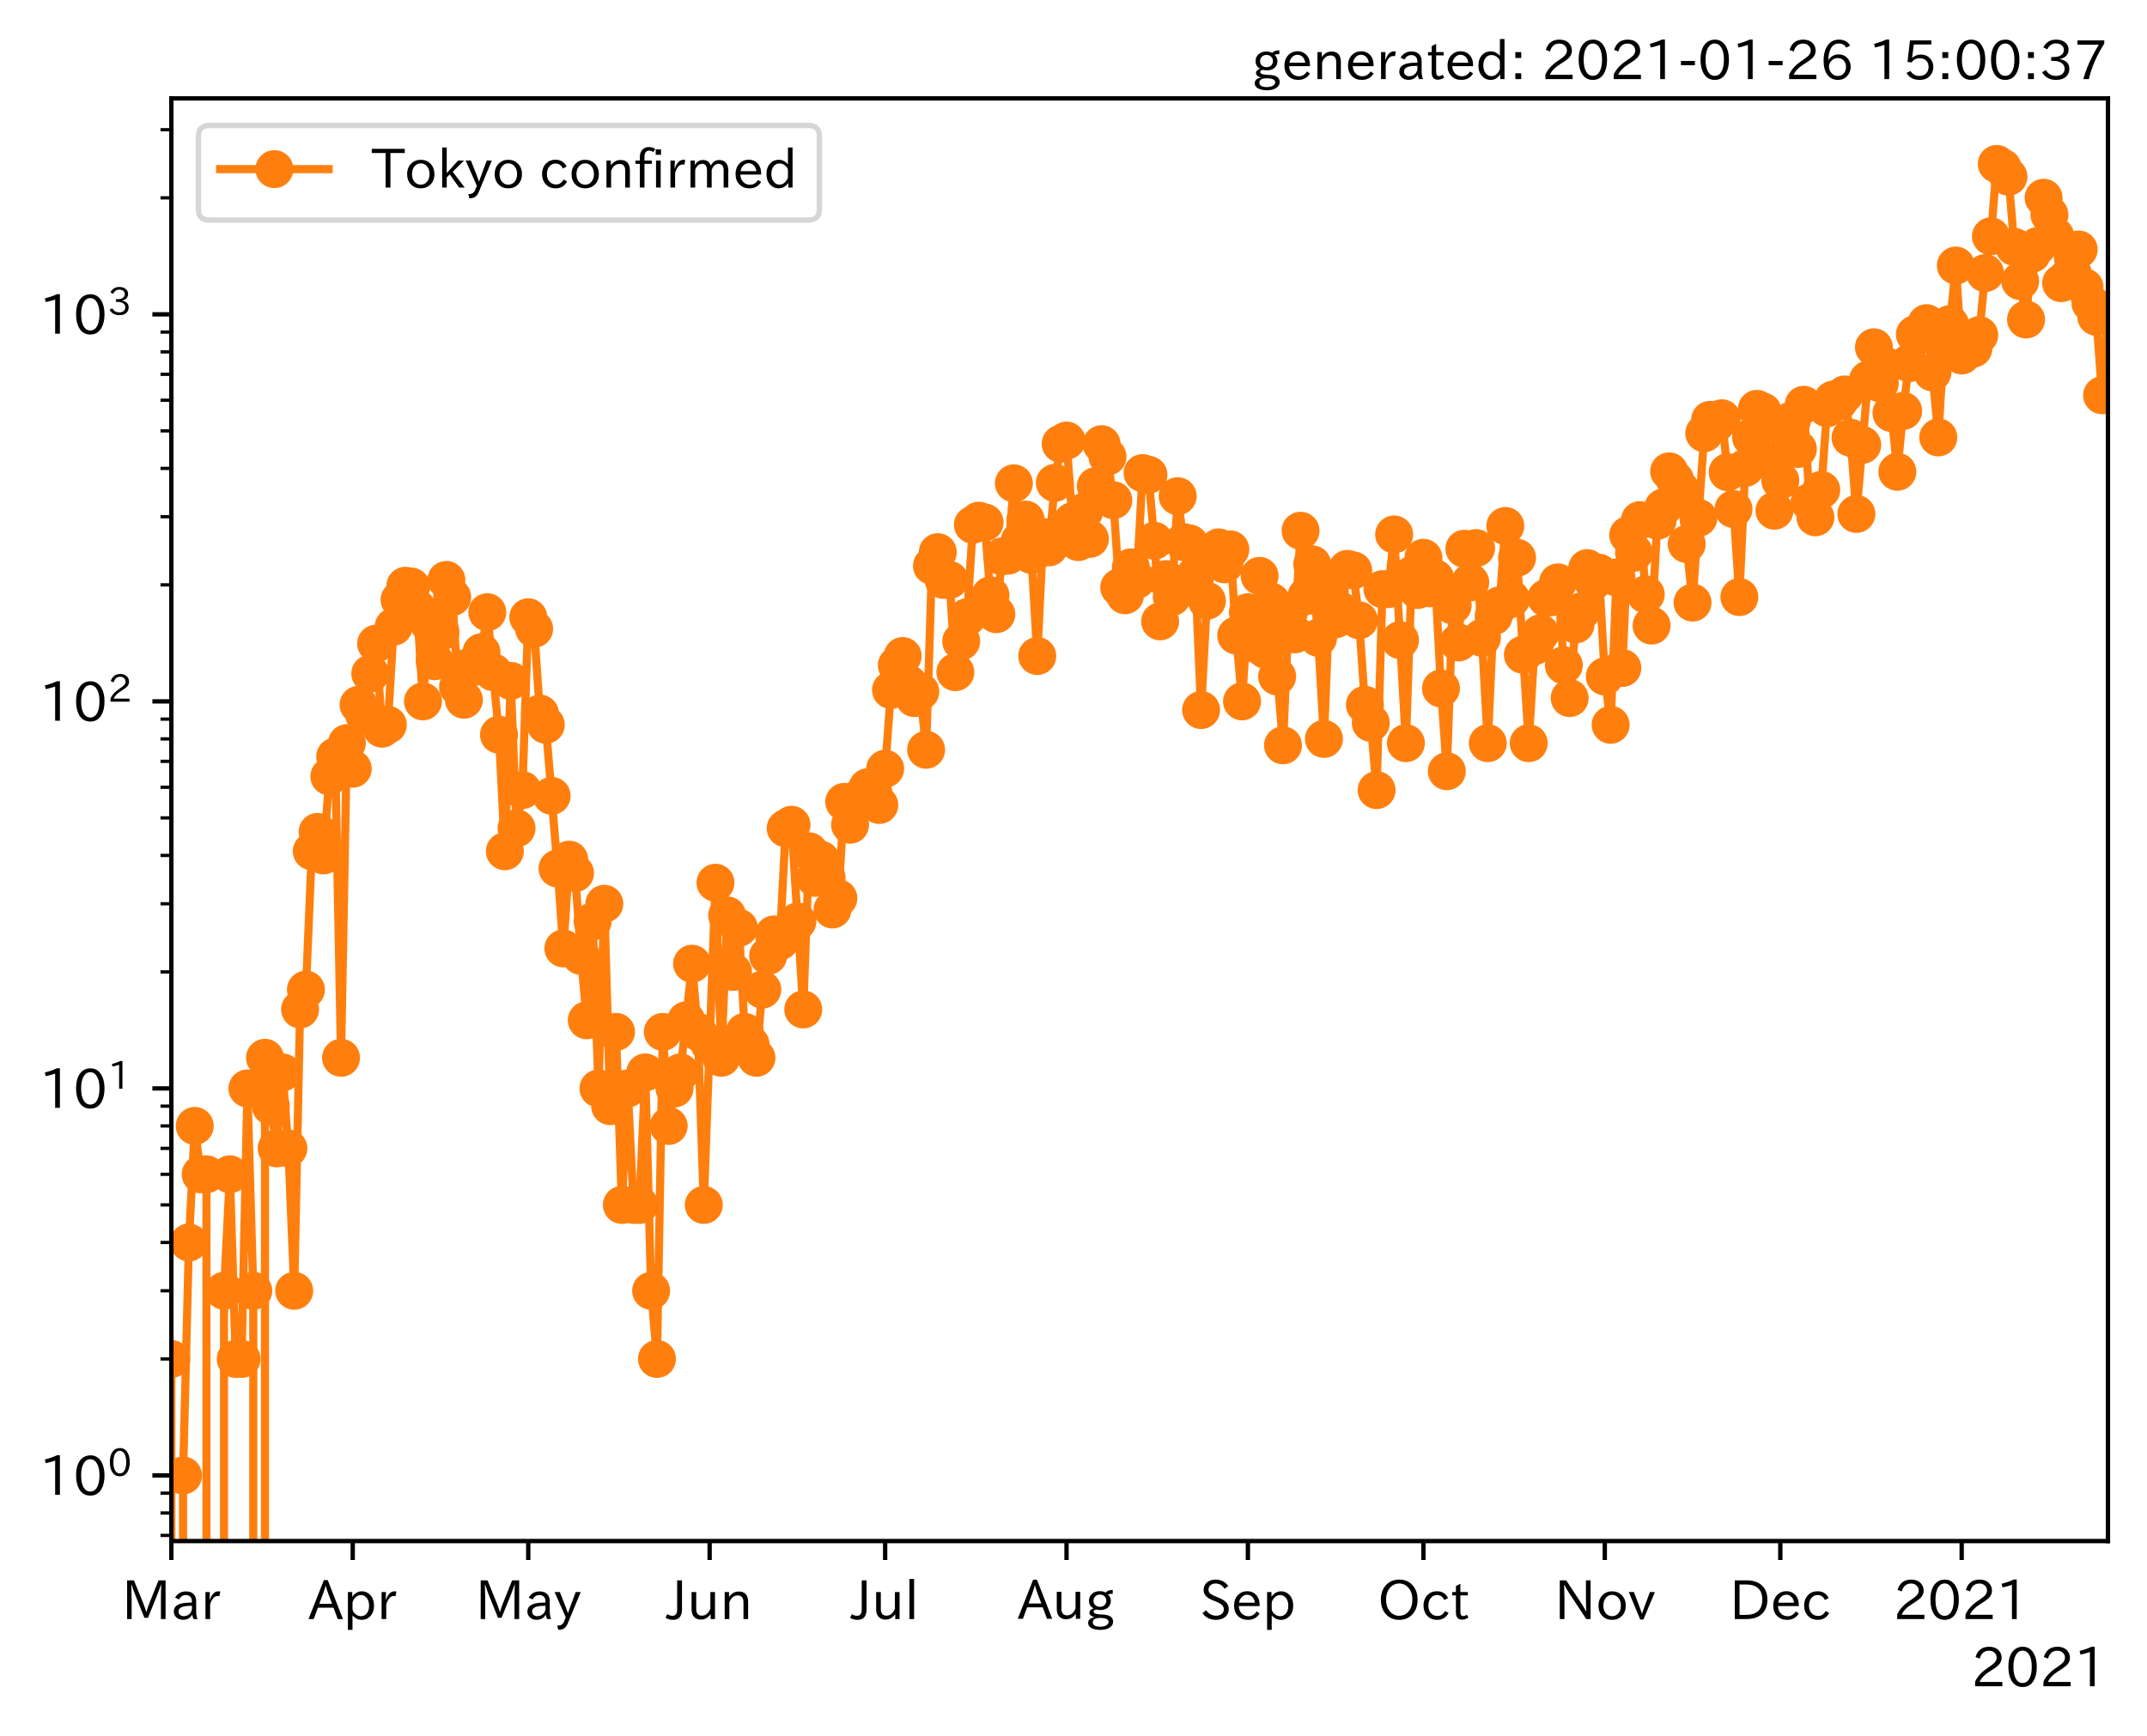 <?xml version="1.0" encoding="utf-8" standalone="no"?>
<!DOCTYPE svg PUBLIC "-//W3C//DTD SVG 1.1//EN"
  "http://www.w3.org/Graphics/SVG/1.1/DTD/svg11.dtd">
<!-- Created with matplotlib (https://matplotlib.org/) -->
<svg height="320.24pt" version="1.1" viewBox="0 0 395.92 320.24" width="395.92pt" xmlns="http://www.w3.org/2000/svg" xmlns:xlink="http://www.w3.org/1999/xlink">
 <defs>
  <style type="text/css">*{stroke-linecap:butt;stroke-linejoin:round;}</style>
 </defs>
 <g id="figure_1">
  <g id="patch_1">
   <path d="M 0 320.24 
L 395.92 320.24 
L 395.92 0 
L 0 0 
z
" style="fill:#ffffff;"/>
  </g>
  <g id="axes_1">
   <g id="patch_2">
    <path d="M 31.6 284.259 
L 388.72 284.259 
L 388.72 18.147 
L 31.6 18.147 
z
" style="fill:#ffffff;"/>
   </g>
   <g id="matplotlib.axis_1">
    <g id="xtick_1">
     <g id="line2d_1">
      <defs>
       <path d="M 0 0 
L 0 3.5 
" id="m037e26c356" style="stroke:#000000;stroke-width:0.8;"/>
      </defs>
      <g>
       <use style="stroke:#000000;stroke-width:0.8;" x="31.6" xlink:href="#m037e26c356" y="284.259"/>
      </g>
     </g>
     <g id="text_1">
      <!-- Mar -->
      <g transform="translate(22.491 298.749)scale(0.1 -0.1)">
       <defs>
        <path d="M 80.422 0.984 
L 71.828 0.984 
L 71.828 39.594 
Q 71.828 51.266 72.406 64.594 
L 72.016 64.594 
Q 68.062 53.266 63.531 41.797 
L 47.906 3.266 
L 41.406 3.266 
L 25.641 42.578 
Q 20.75 54.781 17.625 64.703 
L 17.234 64.703 
Q 17.828 48.922 17.828 39.891 
L 17.828 0.984 
L 9.516 0.984 
L 9.516 72.406 
L 22.125 72.406 
L 39.109 30.375 
Q 42.141 23 44.828 14.156 
L 45.125 14.156 
Q 47.312 22.125 50.531 30.172 
L 67.438 72.406 
L 80.422 72.406 
z
" id="IPAexGothic-77"/>
        <path d="M 49.312 0.984 
L 41.75 0.984 
Q 39.984 4.734 39.547 8.688 
L 39.203 8.688 
Q 33.547 -0.391 22.312 -0.391 
Q 14.594 -0.391 9.719 4.5 
Q 5.422 8.797 5.422 14.984 
Q 5.422 30.422 32.031 31.203 
L 38.719 31.391 
L 38.719 33.984 
Q 38.719 39.203 35.75 42.188 
Q 32.625 45.312 27.734 45.312 
Q 19.344 45.312 15.141 37.156 
L 7.719 40.578 
Q 14.656 52 27.938 52 
Q 37.109 52 42.047 46.875 
Q 46.625 42.281 46.625 33.891 
L 46.625 15.578 
Q 46.625 6.25 49.312 0.984 
z
M 38.922 25.391 
L 33.453 25.297 
Q 14.109 24.859 14.109 14.891 
Q 14.109 11.375 16.406 9.078 
Q 19.234 6.297 23.828 6.297 
Q 30.219 6.297 34.906 10.984 
Q 38.922 15.141 38.922 21 
z
" id="IPAexGothic-97"/>
        <path d="M 36.078 51.812 
L 34.578 43.266 
Q 32.906 43.609 31.594 43.609 
Q 25.828 43.609 22.078 38.188 
Q 17.391 31.344 17.391 26.172 
L 17.391 0.984 
L 8.797 0.984 
L 8.797 50.781 
L 16.891 50.781 
L 16.5 35.984 
L 16.703 35.984 
Q 22.219 52.203 32.766 52.203 
Q 34.469 52.203 36.078 51.812 
z
" id="IPAexGothic-114"/>
       </defs>
       <use xlink:href="#IPAexGothic-77"/>
       <use x="90.186" xlink:href="#IPAexGothic-97"/>
       <use x="145.166" xlink:href="#IPAexGothic-114"/>
      </g>
     </g>
    </g>
    <g id="xtick_2">
     <g id="line2d_2">
      <g>
       <use style="stroke:#000000;stroke-width:0.8;" x="65.046" xlink:href="#m037e26c356" y="284.259"/>
      </g>
     </g>
     <g id="text_2">
      <!-- Apr -->
      <g transform="translate(56.904 298.749)scale(0.1 -0.1)">
       <defs>
        <path d="M 63.375 0.984 
L 53.812 0.984 
L 45.906 22.016 
L 17.188 22.016 
L 9.422 0.984 
L -0.094 0.984 
L 28.219 72.906 
L 35.297 72.906 
z
M 43.406 29.109 
L 36.188 48.094 
Q 33.203 56.062 31.688 62.5 
L 31.391 62.5 
Q 29.641 55.672 26.812 48.094 
L 19.734 29.109 
z
" id="IPAexGothic-65"/>
        <path d="M 16.797 42 
Q 23.828 52.203 34.469 52.203 
Q 43.266 52.203 49.562 45.906 
Q 56.891 38.578 56.891 25.688 
Q 56.891 13.141 49.656 5.812 
Q 43.359 -0.484 34.375 -0.484 
Q 24.516 -0.484 17.281 7.766 
L 17.281 -19 
L 8.797 -19 
L 8.797 50.781 
L 16.797 50.781 
z
M 17.281 30.469 
L 17.281 20.172 
Q 17.281 14.016 23.688 9.375 
Q 27.984 6.297 32.906 6.297 
Q 38.578 6.297 42.578 10.297 
Q 47.906 15.578 47.906 25.484 
Q 47.906 34.375 43.5 39.984 
Q 39.109 45.312 32.812 45.312 
Q 25.875 45.312 20.906 38.812 
Q 17.281 34.125 17.281 30.469 
z
" id="IPAexGothic-112"/>
       </defs>
       <use xlink:href="#IPAexGothic-65"/>
       <use x="63.721" xlink:href="#IPAexGothic-112"/>
       <use x="125.83" xlink:href="#IPAexGothic-114"/>
      </g>
     </g>
    </g>
    <g id="xtick_3">
     <g id="line2d_3">
      <g>
       <use style="stroke:#000000;stroke-width:0.8;" x="97.414" xlink:href="#m037e26c356" y="284.259"/>
      </g>
     </g>
     <g id="text_3">
      <!-- May -->
      <g transform="translate(87.694 298.749)scale(0.1 -0.1)">
       <defs>
        <path d="M 48.781 50.781 
L 24.609 -7.625 
Q 19.969 -18.797 8.594 -18.797 
L 7.469 -18.797 
L 5.375 -10.984 
L 6.984 -10.984 
Q 15.141 -10.984 17.969 -3.719 
L 21.188 4.297 
L 0.594 50.781 
L 10.297 50.781 
L 21.297 22.797 
Q 23.875 16.016 25.094 12.203 
L 25.391 12.203 
Q 27.344 18.266 29.109 22.797 
L 39.5 50.781 
z
" id="IPAexGothic-121"/>
       </defs>
       <use xlink:href="#IPAexGothic-77"/>
       <use x="90.186" xlink:href="#IPAexGothic-97"/>
       <use x="145.166" xlink:href="#IPAexGothic-121"/>
      </g>
     </g>
    </g>
    <g id="xtick_4">
     <g id="line2d_4">
      <g>
       <use style="stroke:#000000;stroke-width:0.8;" x="130.86" xlink:href="#m037e26c356" y="284.259"/>
      </g>
     </g>
     <g id="text_4">
      <!-- Jun -->
      <g transform="translate(122.92 298.749)scale(0.1 -0.1)">
       <defs>
        <path d="M 28.422 72.406 
L 28.422 19.281 
Q 28.422 -0.484 11.922 -0.484 
Q 4.734 -0.484 -1.953 3.266 
L 1.312 10.062 
Q 5.906 6.984 10.844 6.984 
Q 19.531 6.984 19.531 18.797 
L 19.531 72.406 
z
" id="IPAexGothic-74"/>
        <path d="M 51.312 0.984 
L 43.312 0.984 
L 43.312 10.062 
Q 35.938 0 25.391 0 
Q 16.75 0 11.922 5.859 
Q 8.109 10.594 8.109 19.391 
L 8.109 50.781 
L 16.703 50.781 
L 16.703 19.672 
Q 16.703 7.281 27.094 7.281 
Q 37.594 7.281 42.719 20.172 
L 42.719 50.781 
L 51.312 50.781 
z
" id="IPAexGothic-117"/>
        <path d="M 52 0.984 
L 43.406 0.984 
L 43.406 31.891 
Q 43.406 44.578 32.906 44.578 
Q 22.312 44.578 17.391 31.891 
L 17.391 0.984 
L 8.797 0.984 
L 8.797 50.781 
L 16.797 50.781 
L 16.797 41.797 
Q 23.828 51.812 34.719 51.812 
Q 52 51.812 52 32.375 
z
" id="IPAexGothic-110"/>
       </defs>
       <use xlink:href="#IPAexGothic-74"/>
       <use x="37.988" xlink:href="#IPAexGothic-117"/>
       <use x="98.389" xlink:href="#IPAexGothic-110"/>
      </g>
     </g>
    </g>
    <g id="xtick_5">
     <g id="line2d_5">
      <g>
       <use style="stroke:#000000;stroke-width:0.8;" x="163.227" xlink:href="#m037e26c356" y="284.259"/>
      </g>
     </g>
     <g id="text_5">
      <!-- Jul -->
      <g transform="translate(156.958 298.749)scale(0.1 -0.1)">
       <defs>
        <path d="M 17.672 0.984 
L 9.078 0.984 
L 9.078 74.906 
L 17.672 74.906 
z
" id="IPAexGothic-108"/>
       </defs>
       <use xlink:href="#IPAexGothic-74"/>
       <use x="37.988" xlink:href="#IPAexGothic-117"/>
       <use x="98.389" xlink:href="#IPAexGothic-108"/>
      </g>
     </g>
    </g>
    <g id="xtick_6">
     <g id="line2d_6">
      <g>
       <use style="stroke:#000000;stroke-width:0.8;" x="196.674" xlink:href="#m037e26c356" y="284.259"/>
      </g>
     </g>
     <g id="text_6">
      <!-- Aug -->
      <g transform="translate(187.692 298.691)scale(0.1 -0.1)">
       <defs>
        <path d="M 20.797 17.969 
Q 15.719 17.531 15.719 14.062 
Q 15.719 9.578 27.547 8.984 
L 33.297 8.688 
Q 51.609 7.766 51.609 -4.594 
Q 51.609 -10.938 45.703 -14.984 
Q 39.359 -19.578 28.031 -19.578 
Q 17.781 -19.578 11.531 -16.062 
Q 5.516 -12.641 5.516 -6.688 
Q 5.516 1.312 16.797 3.859 
L 16.797 4.203 
Q 7.906 6.453 7.906 12.156 
Q 7.906 17.438 15.531 20.266 
Q 7.125 24.609 7.125 34.078 
Q 7.125 41.406 12.016 46.297 
Q 17.625 51.906 27.156 51.906 
Q 33.203 51.906 37.844 49.266 
Q 41.406 53.953 50.922 54.109 
L 50.922 47.078 
Q 44.344 46.922 42.234 45.906 
Q 47.406 40.828 47.406 33.891 
Q 47.406 27 42.719 22.266 
Q 37.5 17.094 28.328 17.094 
Q 24.422 17.094 20.797 17.969 
z
M 27.094 45.609 
Q 22.016 45.609 18.703 42.281 
Q 15.438 39.016 15.438 34.078 
Q 15.438 29.25 18.5 26.312 
Q 21.828 23 27.438 23 
Q 32.719 23 35.891 26.219 
Q 39.109 29.391 39.109 34.422 
Q 39.109 39.016 35.891 42.188 
Q 32.516 45.609 27.094 45.609 
z
M 27.391 2.484 
Q 14.109 2.484 14.109 -5.719 
Q 14.109 -13.672 28.125 -13.672 
Q 37.156 -13.672 41.219 -9.469 
Q 43.312 -7.516 43.312 -4.891 
Q 43.312 2.484 27.391 2.484 
z
" id="IPAexGothic-103"/>
       </defs>
       <use xlink:href="#IPAexGothic-65"/>
       <use x="63.721" xlink:href="#IPAexGothic-117"/>
       <use x="124.121" xlink:href="#IPAexGothic-103"/>
      </g>
     </g>
    </g>
    <g id="xtick_7">
     <g id="line2d_7">
      <g>
       <use style="stroke:#000000;stroke-width:0.8;" x="230.12" xlink:href="#m037e26c356" y="284.259"/>
      </g>
     </g>
     <g id="text_7">
      <!-- Sep -->
      <g transform="translate(221.245 298.749)scale(0.1 -0.1)">
       <defs>
        <path d="M 45.609 56.891 
Q 40.047 66.547 28.953 66.547 
Q 22.703 66.547 18.953 62.641 
Q 16.062 59.422 16.062 55.219 
Q 16.062 50.594 19.781 47.609 
Q 22.562 45.516 31 42 
L 34.375 40.578 
Q 45.703 36.031 49.859 30.516 
Q 53.469 25.688 53.469 19.672 
Q 53.469 10.062 46.391 4.5 
Q 39.984 -0.484 30.172 -0.484 
Q 13.766 -0.484 4.891 11.969 
L 11.766 17.188 
Q 18.797 7.172 30.281 7.172 
Q 35.75 7.172 39.594 9.766 
Q 44.391 13.234 44.391 19 
Q 44.391 23.484 40.875 27 
Q 37.109 30.609 27 34.469 
L 24.078 35.594 
Q 7.078 42.094 7.078 54.391 
Q 7.078 62.594 12.594 67.922 
Q 18.797 73.828 29.109 73.828 
Q 44.391 73.828 52.484 61.812 
z
" id="IPAexGothic-83"/>
        <path d="M 13.484 24.906 
Q 13.922 16.266 18.891 11.281 
Q 23.969 6.203 31.203 6.203 
Q 40.719 6.203 46.297 15.094 
L 51.906 11.375 
Q 44.828 -0.484 30.172 -0.484 
Q 19.094 -0.484 11.969 6.594 
Q 4.781 13.812 4.781 25.641 
Q 4.781 38.188 12.312 45.703 
Q 19 52.391 29 52.391 
Q 38.422 52.391 44.781 46.188 
Q 51.906 38.969 51.906 26.906 
L 51.906 24.906 
z
M 43.062 31.203 
Q 42.328 37.984 38.281 41.891 
Q 34.281 45.906 28.812 45.906 
Q 22.469 45.906 17.969 40.484 
Q 14.891 36.812 13.969 31.203 
z
" id="IPAexGothic-101"/>
       </defs>
       <use xlink:href="#IPAexGothic-83"/>
       <use x="58.496" xlink:href="#IPAexGothic-101"/>
       <use x="115.381" xlink:href="#IPAexGothic-112"/>
      </g>
     </g>
    </g>
    <g id="xtick_8">
     <g id="line2d_8">
      <g>
       <use style="stroke:#000000;stroke-width:0.8;" x="262.487" xlink:href="#m037e26c356" y="284.259"/>
      </g>
     </g>
     <g id="text_8">
      <!-- Oct -->
      <g transform="translate(254.052 298.749)scale(0.1 -0.1)">
       <defs>
        <path d="M 39.703 73.828 
Q 54 73.828 63.188 64.656 
Q 73.578 54.25 73.578 36.422 
Q 73.578 19.047 62.984 8.594 
Q 53.906 -0.484 39.703 -0.484 
Q 25.594 -0.484 16.5 8.594 
Q 5.906 19.047 5.906 36.812 
Q 5.906 54.203 16.312 64.656 
Q 25.484 73.828 39.703 73.828 
z
M 39.703 66.656 
Q 30.516 66.656 23.922 60.062 
Q 15.531 51.609 15.531 36.719 
Q 15.531 21.734 23.922 13.484 
Q 30.422 6.984 39.703 6.984 
Q 48.922 6.984 55.562 13.484 
Q 63.969 21.875 63.969 37.109 
Q 63.969 51.516 55.469 60.062 
Q 49.031 66.656 39.703 66.656 
z
" id="IPAexGothic-79"/>
        <path d="M 51.078 12.25 
Q 44.281 -0.484 29.688 -0.484 
Q 19.188 -0.484 12.312 6.391 
Q 4.891 13.922 4.891 25.984 
Q 4.891 37.938 12.312 45.516 
Q 19.094 52.297 29.391 52.297 
Q 43.953 52.297 50.094 39.703 
L 43.172 36.078 
Q 38.812 45.312 29.688 45.312 
Q 23.688 45.312 19.281 40.922 
Q 13.766 35.406 13.766 25.781 
Q 13.766 16.703 19.094 11.375 
Q 23.781 6.688 30.562 6.688 
Q 39.797 6.688 44.484 15.875 
z
" id="IPAexGothic-99"/>
        <path d="M 33.203 3.766 
Q 27.641 -0.094 21.828 -0.094 
Q 10.203 -0.094 10.203 12.984 
L 10.203 44.672 
L 3.422 44.672 
L 3.422 50.781 
L 10.203 50.781 
L 10.203 61.969 
L 18.406 66.062 
L 18.406 50.781 
L 32.234 50.781 
L 32.234 44.672 
L 18.406 44.672 
L 18.406 14.156 
Q 18.406 6.5 23.641 6.5 
Q 27.156 6.5 30.328 9.188 
z
" id="IPAexGothic-116"/>
       </defs>
       <use xlink:href="#IPAexGothic-79"/>
       <use x="79.688" xlink:href="#IPAexGothic-99"/>
       <use x="134.082" xlink:href="#IPAexGothic-116"/>
      </g>
     </g>
    </g>
    <g id="xtick_9">
     <g id="line2d_9">
      <g>
       <use style="stroke:#000000;stroke-width:0.8;" x="295.934" xlink:href="#m037e26c356" y="284.259"/>
      </g>
     </g>
     <g id="text_9">
      <!-- Nov -->
      <g transform="translate(286.685 298.749)scale(0.1 -0.1)">
       <defs>
        <path d="M 66.312 0.984 
L 58.297 0.984 
L 26.516 49.219 
Q 22.906 54.688 17.828 64.016 
L 17.438 64.016 
L 17.625 59.328 
Q 18.109 43.797 18.109 38.578 
L 18.109 0.984 
L 9.516 0.984 
L 9.516 72.406 
L 21.344 72.406 
L 48.641 30.906 
Q 53.953 22.609 58.016 15.094 
L 58.406 15.094 
Q 57.719 29.641 57.719 38.578 
L 57.719 72.406 
L 66.312 72.406 
z
" id="IPAexGothic-78"/>
        <path d="M 29.984 52.203 
Q 40.531 52.203 47.75 45.125 
Q 55.172 37.703 55.172 25.594 
Q 55.172 13.875 47.906 6.594 
Q 40.766 -0.484 29.984 -0.484 
Q 19.188 -0.484 12.203 6.5 
Q 4.891 13.766 4.891 25.875 
Q 4.891 37.703 12.312 45.125 
Q 19.391 52.203 29.984 52.203 
z
M 29.984 45.609 
Q 23.734 45.609 19.391 41.109 
Q 13.875 35.594 13.875 25.781 
Q 13.875 16.109 19.281 10.688 
Q 23.688 6.297 29.984 6.297 
Q 36.422 6.297 40.766 10.797 
Q 46.188 16.219 46.188 26.125 
Q 46.188 35.453 40.672 41.109 
Q 36.188 45.609 29.984 45.609 
z
" id="IPAexGothic-111"/>
        <path d="M 48.484 50.781 
L 27.297 0.094 
L 21.484 0.094 
L 0.391 50.781 
L 9.812 50.781 
L 20.906 21.688 
L 23.781 13.188 
L 24.516 10.984 
L 24.812 10.984 
Q 25.641 13.812 28.469 21.688 
L 39.312 50.781 
z
" id="IPAexGothic-118"/>
       </defs>
       <use xlink:href="#IPAexGothic-78"/>
       <use x="75.977" xlink:href="#IPAexGothic-111"/>
       <use x="136.377" xlink:href="#IPAexGothic-118"/>
      </g>
     </g>
    </g>
    <g id="xtick_10">
     <g id="line2d_10">
      <g>
       <use style="stroke:#000000;stroke-width:0.8;" x="328.301" xlink:href="#m037e26c356" y="284.259"/>
      </g>
     </g>
     <g id="text_10">
      <!-- Dec -->
      <g transform="translate(318.952 298.749)scale(0.1 -0.1)">
       <defs>
        <path d="M 9.516 72.406 
L 31 72.406 
Q 49.359 72.406 59.234 63.281 
Q 69.625 53.812 69.625 36.812 
Q 69.625 16.359 54.938 6.891 
Q 45.703 0.984 30.328 0.984 
L 9.516 0.984 
z
M 18.312 8.688 
L 29.594 8.688 
Q 60.203 8.688 60.203 36.812 
Q 60.203 64.797 30.125 64.797 
L 18.312 64.797 
z
" id="IPAexGothic-68"/>
       </defs>
       <use xlink:href="#IPAexGothic-68"/>
       <use x="75.684" xlink:href="#IPAexGothic-101"/>
       <use x="132.568" xlink:href="#IPAexGothic-99"/>
      </g>
     </g>
    </g>
    <g id="xtick_11">
     <g id="line2d_11">
      <g>
       <use style="stroke:#000000;stroke-width:0.8;" x="361.747" xlink:href="#m037e26c356" y="284.259"/>
      </g>
     </g>
     <g id="text_11">
      <!-- 2021 -->
      <g transform="translate(349.15 298.749)scale(0.1 -0.1)">
       <defs>
        <path d="M 57.172 0.984 
L 6.984 0.984 
L 6.984 9.281 
Q 12.891 23.047 29.594 34.422 
L 32.375 36.281 
Q 40.922 42.141 43.609 45.406 
Q 46.688 49.266 46.688 53.812 
Q 46.688 58.938 43.062 62.547 
Q 39.062 66.547 32.562 66.547 
Q 19.531 66.547 15.484 52 
L 7.766 54.781 
Q 13.328 73.828 33.062 73.828 
Q 43.844 73.828 50.25 67.438 
Q 55.859 61.672 55.859 53.516 
Q 55.859 47.469 52.25 42.531 
Q 48.922 37.75 36.969 30.281 
L 34.859 29 
Q 19.625 19.578 15.281 8.891 
L 57.172 8.891 
z
" id="IPAexGothic-50"/>
        <path d="M 31.844 73.828 
Q 45.016 73.828 52.094 61.625 
Q 57.719 51.953 57.719 36.625 
Q 57.719 21.438 52.094 11.578 
Q 45.125 -0.484 31.5 -0.484 
Q 17.922 -0.484 10.938 11.578 
Q 5.328 21.438 5.328 36.719 
Q 5.328 58.016 15.625 67.719 
Q 22.172 73.828 31.844 73.828 
z
M 31.5 66.656 
Q 23.688 66.656 19.188 58.734 
Q 14.594 50.734 14.594 36.625 
Q 14.594 22.75 19.094 14.797 
Q 23.641 6.984 31.5 6.984 
Q 40.922 6.984 45.453 18.016 
Q 48.438 25.344 48.438 37.109 
Q 48.438 50.875 43.844 58.734 
Q 39.203 66.656 31.5 66.656 
z
" id="IPAexGothic-48"/>
        <path d="M 38.484 0.984 
L 29.688 0.984 
L 29.688 64.109 
Q 21.438 61.281 12.312 59.328 
L 10.688 66.109 
Q 23.734 69.391 32.906 73.922 
L 38.484 73.922 
z
" id="IPAexGothic-49"/>
       </defs>
       <use xlink:href="#IPAexGothic-50"/>
       <use x="62.988" xlink:href="#IPAexGothic-48"/>
       <use x="125.977" xlink:href="#IPAexGothic-50"/>
       <use x="188.965" xlink:href="#IPAexGothic-49"/>
      </g>
     </g>
    </g>
    <g id="text_12">
     <!-- 2021 -->
     <g transform="translate(363.526 311.14)scale(0.1 -0.1)">
      <use xlink:href="#IPAexGothic-50"/>
      <use x="62.988" xlink:href="#IPAexGothic-48"/>
      <use x="125.977" xlink:href="#IPAexGothic-50"/>
      <use x="188.965" xlink:href="#IPAexGothic-49"/>
     </g>
    </g>
   </g>
   <g id="matplotlib.axis_2">
    <g id="ytick_1">
     <g id="line2d_12">
      <defs>
       <path d="M 0 0 
L -3.5 0 
" id="m80ce01a718" style="stroke:#000000;stroke-width:0.8;"/>
      </defs>
      <g>
       <use style="stroke:#000000;stroke-width:0.8;" x="31.6" xlink:href="#m80ce01a718" y="272.163"/>
      </g>
     </g>
     <g id="text_13">
      <!-- $\mathdefault{10^{0}}$ -->
      <g transform="translate(7.2 275.908)scale(0.1 -0.1)">
       <use transform="translate(0 0.773)" xlink:href="#IPAexGothic-49"/>
       <use transform="translate(62.988 0.773)" xlink:href="#IPAexGothic-48"/>
       <use transform="translate(126.865 36.32)scale(0.7)" xlink:href="#IPAexGothic-48"/>
      </g>
     </g>
    </g>
    <g id="ytick_2">
     <g id="line2d_13">
      <g>
       <use style="stroke:#000000;stroke-width:0.8;" x="31.6" xlink:href="#m80ce01a718" y="200.771"/>
      </g>
     </g>
     <g id="text_14">
      <!-- $\mathdefault{10^{1}}$ -->
      <g transform="translate(7.2 204.516)scale(0.1 -0.1)">
       <use transform="translate(0 0.708)" xlink:href="#IPAexGothic-49"/>
       <use transform="translate(62.988 0.708)" xlink:href="#IPAexGothic-48"/>
       <use transform="translate(126.865 36.255)scale(0.7)" xlink:href="#IPAexGothic-49"/>
      </g>
     </g>
    </g>
    <g id="ytick_3">
     <g id="line2d_14">
      <g>
       <use style="stroke:#000000;stroke-width:0.8;" x="31.6" xlink:href="#m80ce01a718" y="129.379"/>
      </g>
     </g>
     <g id="text_15">
      <!-- $\mathdefault{10^{2}}$ -->
      <g transform="translate(7.2 133.125)scale(0.1 -0.1)">
       <use transform="translate(0 0.773)" xlink:href="#IPAexGothic-49"/>
       <use transform="translate(62.988 0.773)" xlink:href="#IPAexGothic-48"/>
       <use transform="translate(126.865 36.32)scale(0.7)" xlink:href="#IPAexGothic-50"/>
      </g>
     </g>
    </g>
    <g id="ytick_4">
     <g id="line2d_15">
      <g>
       <use style="stroke:#000000;stroke-width:0.8;" x="31.6" xlink:href="#m80ce01a718" y="57.988"/>
      </g>
     </g>
     <g id="text_16">
      <!-- $\mathdefault{10^{3}}$ -->
      <g transform="translate(7.2 61.733)scale(0.1 -0.1)">
       <defs>
        <path d="M 37.203 37.797 
Q 54.781 34.625 54.781 19.969 
Q 54.781 11.188 48.875 5.562 
Q 42.328 -0.484 30.375 -0.484 
Q 12.453 -0.484 4.5 13.766 
L 11.812 17.672 
Q 17.328 6.891 30.281 6.891 
Q 37.891 6.891 42.094 10.797 
Q 46.094 14.5 46.094 20.172 
Q 46.094 26.859 40.094 30.906 
Q 34.625 34.578 25.688 34.578 
L 21.297 34.578 
L 21.297 41.703 
L 25.875 41.703 
Q 34.859 41.703 39.594 45.125 
Q 44.672 48.734 44.672 54.828 
Q 44.672 61.469 38.969 64.656 
Q 35.297 66.844 30.172 66.844 
Q 19.344 66.844 14.109 55.906 
L 6.781 59.422 
Q 14.016 73.828 30.281 73.828 
Q 40.578 73.828 46.969 68.656 
Q 53.375 63.578 53.375 55.219 
Q 53.375 47.312 47.172 42.281 
Q 43.172 39.062 37.203 38.188 
z
" id="IPAexGothic-51"/>
       </defs>
       <use transform="translate(0 0.773)" xlink:href="#IPAexGothic-49"/>
       <use transform="translate(62.988 0.773)" xlink:href="#IPAexGothic-48"/>
       <use transform="translate(126.865 36.32)scale(0.7)" xlink:href="#IPAexGothic-51"/>
      </g>
     </g>
    </g>
    <g id="ytick_5">
     <g id="line2d_16">
      <defs>
       <path d="M 0 0 
L -2 0 
" id="m6055ad8972" style="stroke:#000000;stroke-width:0.6;"/>
      </defs>
      <g>
       <use style="stroke:#000000;stroke-width:0.6;" x="31.6" xlink:href="#m6055ad8972" y="283.221"/>
      </g>
     </g>
    </g>
    <g id="ytick_6">
     <g id="line2d_17">
      <g>
       <use style="stroke:#000000;stroke-width:0.6;" x="31.6" xlink:href="#m6055ad8972" y="279.081"/>
      </g>
     </g>
    </g>
    <g id="ytick_7">
     <g id="line2d_18">
      <g>
       <use style="stroke:#000000;stroke-width:0.6;" x="31.6" xlink:href="#m6055ad8972" y="275.429"/>
      </g>
     </g>
    </g>
    <g id="ytick_8">
     <g id="line2d_19">
      <g>
       <use style="stroke:#000000;stroke-width:0.6;" x="31.6" xlink:href="#m6055ad8972" y="250.672"/>
      </g>
     </g>
    </g>
    <g id="ytick_9">
     <g id="line2d_20">
      <g>
       <use style="stroke:#000000;stroke-width:0.6;" x="31.6" xlink:href="#m6055ad8972" y="238.1"/>
      </g>
     </g>
    </g>
    <g id="ytick_10">
     <g id="line2d_21">
      <g>
       <use style="stroke:#000000;stroke-width:0.6;" x="31.6" xlink:href="#m6055ad8972" y="229.181"/>
      </g>
     </g>
    </g>
    <g id="ytick_11">
     <g id="line2d_22">
      <g>
       <use style="stroke:#000000;stroke-width:0.6;" x="31.6" xlink:href="#m6055ad8972" y="222.262"/>
      </g>
     </g>
    </g>
    <g id="ytick_12">
     <g id="line2d_23">
      <g>
       <use style="stroke:#000000;stroke-width:0.6;" x="31.6" xlink:href="#m6055ad8972" y="216.609"/>
      </g>
     </g>
    </g>
    <g id="ytick_13">
     <g id="line2d_24">
      <g>
       <use style="stroke:#000000;stroke-width:0.6;" x="31.6" xlink:href="#m6055ad8972" y="211.83"/>
      </g>
     </g>
    </g>
    <g id="ytick_14">
     <g id="line2d_25">
      <g>
       <use style="stroke:#000000;stroke-width:0.6;" x="31.6" xlink:href="#m6055ad8972" y="207.69"/>
      </g>
     </g>
    </g>
    <g id="ytick_15">
     <g id="line2d_26">
      <g>
       <use style="stroke:#000000;stroke-width:0.6;" x="31.6" xlink:href="#m6055ad8972" y="204.038"/>
      </g>
     </g>
    </g>
    <g id="ytick_16">
     <g id="line2d_27">
      <g>
       <use style="stroke:#000000;stroke-width:0.6;" x="31.6" xlink:href="#m6055ad8972" y="179.28"/>
      </g>
     </g>
    </g>
    <g id="ytick_17">
     <g id="line2d_28">
      <g>
       <use style="stroke:#000000;stroke-width:0.6;" x="31.6" xlink:href="#m6055ad8972" y="166.709"/>
      </g>
     </g>
    </g>
    <g id="ytick_18">
     <g id="line2d_29">
      <g>
       <use style="stroke:#000000;stroke-width:0.6;" x="31.6" xlink:href="#m6055ad8972" y="157.789"/>
      </g>
     </g>
    </g>
    <g id="ytick_19">
     <g id="line2d_30">
      <g>
       <use style="stroke:#000000;stroke-width:0.6;" x="31.6" xlink:href="#m6055ad8972" y="150.87"/>
      </g>
     </g>
    </g>
    <g id="ytick_20">
     <g id="line2d_31">
      <g>
       <use style="stroke:#000000;stroke-width:0.6;" x="31.6" xlink:href="#m6055ad8972" y="145.218"/>
      </g>
     </g>
    </g>
    <g id="ytick_21">
     <g id="line2d_32">
      <g>
       <use style="stroke:#000000;stroke-width:0.6;" x="31.6" xlink:href="#m6055ad8972" y="140.438"/>
      </g>
     </g>
    </g>
    <g id="ytick_22">
     <g id="line2d_33">
      <g>
       <use style="stroke:#000000;stroke-width:0.6;" x="31.6" xlink:href="#m6055ad8972" y="136.298"/>
      </g>
     </g>
    </g>
    <g id="ytick_23">
     <g id="line2d_34">
      <g>
       <use style="stroke:#000000;stroke-width:0.6;" x="31.6" xlink:href="#m6055ad8972" y="132.646"/>
      </g>
     </g>
    </g>
    <g id="ytick_24">
     <g id="line2d_35">
      <g>
       <use style="stroke:#000000;stroke-width:0.6;" x="31.6" xlink:href="#m6055ad8972" y="107.888"/>
      </g>
     </g>
    </g>
    <g id="ytick_25">
     <g id="line2d_36">
      <g>
       <use style="stroke:#000000;stroke-width:0.6;" x="31.6" xlink:href="#m6055ad8972" y="95.317"/>
      </g>
     </g>
    </g>
    <g id="ytick_26">
     <g id="line2d_37">
      <g>
       <use style="stroke:#000000;stroke-width:0.6;" x="31.6" xlink:href="#m6055ad8972" y="86.397"/>
      </g>
     </g>
    </g>
    <g id="ytick_27">
     <g id="line2d_38">
      <g>
       <use style="stroke:#000000;stroke-width:0.6;" x="31.6" xlink:href="#m6055ad8972" y="79.479"/>
      </g>
     </g>
    </g>
    <g id="ytick_28">
     <g id="line2d_39">
      <g>
       <use style="stroke:#000000;stroke-width:0.6;" x="31.6" xlink:href="#m6055ad8972" y="73.826"/>
      </g>
     </g>
    </g>
    <g id="ytick_29">
     <g id="line2d_40">
      <g>
       <use style="stroke:#000000;stroke-width:0.6;" x="31.6" xlink:href="#m6055ad8972" y="69.047"/>
      </g>
     </g>
    </g>
    <g id="ytick_30">
     <g id="line2d_41">
      <g>
       <use style="stroke:#000000;stroke-width:0.6;" x="31.6" xlink:href="#m6055ad8972" y="64.906"/>
      </g>
     </g>
    </g>
    <g id="ytick_31">
     <g id="line2d_42">
      <g>
       <use style="stroke:#000000;stroke-width:0.6;" x="31.6" xlink:href="#m6055ad8972" y="61.255"/>
      </g>
     </g>
    </g>
    <g id="ytick_32">
     <g id="line2d_43">
      <g>
       <use style="stroke:#000000;stroke-width:0.6;" x="31.6" xlink:href="#m6055ad8972" y="36.497"/>
      </g>
     </g>
    </g>
    <g id="ytick_33">
     <g id="line2d_44">
      <g>
       <use style="stroke:#000000;stroke-width:0.6;" x="31.6" xlink:href="#m6055ad8972" y="23.925"/>
      </g>
     </g>
    </g>
   </g>
   <g id="line2d_45">
    <path clip-path="url(#pebb456dd51)" d="M 13.258 321.24 
L 13.258 272.163 
L 14.337 250.672 
L 15.416 207.69 
L 16.495 222.262 
L 16.497 321.24 
M 18.652 321.24 
L 18.653 238.1 
L 19.732 238.1 
L 19.733 321.24 
M 21.889 321.24 
L 21.89 238.1 
L 22.969 272.163 
L 22.969 321.24 
M 25.125 321.24 
L 25.127 238.1 
L 25.128 321.24 
M 27.283 321.24 
L 27.284 238.1 
L 28.363 272.163 
L 28.364 321.24 
M 30.52 321.24 
L 30.521 272.163 
L 31.6 250.672 
L 31.601 321.24 
M 33.757 321.24 
L 33.758 272.163 
L 34.837 229.181 
L 35.916 207.69 
L 36.995 216.609 
L 38.073 216.609 
L 38.075 321.24 
M 41.309 321.24 
L 41.31 238.1 
L 42.389 216.609 
L 43.468 250.672 
L 44.547 250.672 
L 45.626 200.771 
L 46.705 238.1 
L 46.706 321.24 
M 48.861 321.24 
L 48.863 195.118 
L 49.942 204.038 
L 51.02 211.83 
L 52.099 197.816 
L 53.178 211.83 
L 54.257 238.1 
L 55.336 186.199 
L 56.415 182.547 
L 57.494 157.023 
L 58.573 153.456 
L 59.652 157.789 
L 60.731 143.217 
L 61.81 139.565 
L 62.888 195.118 
L 63.967 137.083 
L 65.046 141.796 
L 66.125 130.006 
L 67.204 131.965 
L 68.283 124.248 
L 69.362 118.726 
L 70.441 134.418 
L 71.52 133.697 
L 72.599 115.592 
L 73.678 110.643 
L 74.756 108.044 
L 75.835 108.2 
L 76.914 112.206 
L 77.993 129.379 
L 79.072 115.001 
L 80.151 121.969 
L 81.23 116.602 
L 82.309 106.972 
L 83.388 110.138 
L 84.467 126.707 
L 85.546 129.071 
L 86.625 122.961 
L 87.703 122.961 
L 88.782 120.305 
L 89.861 112.927 
L 92.019 135.532 
L 93.098 157.023 
L 94.177 125.59 
L 95.256 152.789 
L 96.335 145.739 
L 97.414 113.853 
L 98.493 115.992 
L 99.571 131.629 
L 100.65 133.697 
L 102.808 160.206 
L 103.887 174.947 
L 104.966 158.574 
L 106.045 161.056 
L 107.124 176.325 
L 108.203 188.2 
L 109.282 169.975 
L 110.361 200.771 
L 111.44 166.709 
L 112.518 204.038 
L 113.597 190.339 
L 114.676 222.262 
L 115.755 200.771 
L 116.834 222.262 
L 117.913 222.262 
L 118.992 197.816 
L 120.071 238.1 
L 121.15 250.672 
L 122.229 190.339 
L 123.308 207.69 
L 124.386 200.771 
L 125.465 197.816 
L 127.623 177.767 
L 128.702 190.339 
L 129.781 222.262 
L 131.939 162.828 
L 133.018 195.118 
L 134.097 168.848 
L 135.176 179.28 
L 136.255 171.145 
L 137.333 190.339 
L 139.491 195.118 
L 140.57 182.547 
L 141.649 176.325 
L 142.728 172.361 
L 143.807 173.627 
L 144.886 152.789 
L 145.965 152.136 
L 148.123 186.199 
L 149.201 157.023 
L 150.28 161.929 
L 151.359 158.574 
L 152.438 161.929 
L 153.517 167.76 
L 154.596 165.692 
L 155.675 147.915 
L 156.754 152.136 
L 157.833 148.484 
L 159.991 145.218 
L 161.069 146.269 
L 162.148 148.484 
L 163.227 141.796 
L 164.306 127.282 
L 165.385 122.71 
L 166.464 121.007 
L 167.543 126.144 
L 168.622 128.765 
L 169.701 127.573 
L 170.78 138.299 
L 171.859 104.375 
L 172.938 101.85 
L 174.016 106.972 
L 175.095 106.972 
L 176.174 123.986 
L 177.253 118.29 
L 178.332 113.853 
L 179.411 96.799 
L 180.49 96.049 
L 181.569 96.368 
L 182.648 109.807 
L 183.727 113.294 
L 184.806 102.626 
L 185.884 102.495 
L 186.963 89.152 
L 188.042 99.754 
L 189.121 95.838 
L 190.2 102.365 
L 191.279 121.007 
L 192.358 99.046 
L 193.437 100.97 
L 194.516 89.067 
L 195.595 81.863 
L 196.674 81.266 
L 197.753 96.155 
L 198.831 99.993 
L 199.91 94.401 
L 200.989 99.398 
L 202.068 89.664 
L 203.147 81.93 
L 204.226 84.227 
L 205.305 92.268 
L 206.384 108.357 
L 207.463 109.807 
L 208.542 104.653 
L 209.621 106.972 
L 210.699 87.262 
L 211.778 87.582 
L 212.857 99.754 
L 213.936 114.614 
L 215.015 106.822 
L 216.094 110.138 
L 217.173 91.528 
L 218.252 99.993 
L 219.331 100.235 
L 220.41 106.082 
L 221.489 130.97 
L 222.567 110.813 
L 223.646 102.757 
L 224.725 100.97 
L 225.804 104.099 
L 226.883 101.344 
L 227.962 117.224 
L 229.041 129.379 
L 230.12 112.927 
L 231.199 118.726 
L 232.278 106.228 
L 233.357 119.846 
L 234.436 110.983 
L 236.593 137.483 
L 237.672 112.927 
L 238.751 117.015 
L 239.83 97.902 
L 240.909 109.972 
L 241.988 104.099 
L 243.067 117.646 
L 244.146 136.298 
L 245.225 109.316 
L 246.304 114.231 
L 247.382 112.745 
L 248.461 104.933 
L 249.54 105.216 
L 250.619 114.422 
L 251.698 130.006 
L 252.777 133.343 
L 253.856 145.739 
L 254.935 108.673 
L 256.014 108.673 
L 257.093 98.584 
L 259.251 137.083 
L 260.329 106.082 
L 261.408 108.833 
L 262.487 102.888 
L 263.566 108.515 
L 264.645 106.672 
L 265.724 126.993 
L 266.803 142.262 
L 267.882 111.676 
L 268.961 118.507 
L 270.04 101.219 
L 271.119 107.427 
L 272.197 101.094 
L 273.276 117.646 
L 274.355 137.083 
L 275.434 113.666 
L 276.513 111.676 
L 277.592 97.016 
L 278.671 110.474 
L 279.75 102.888 
L 281.908 137.083 
L 282.987 119.169 
L 284.065 116.808 
L 285.144 110.306 
L 286.223 110.138 
L 287.302 107.427 
L 288.381 122.71 
L 289.46 128.765 
L 290.539 115.197 
L 291.618 112.745 
L 292.697 104.793 
L 293.776 107.274 
L 294.855 105.646 
L 295.934 124.778 
L 297.012 133.697 
L 298.091 106.524 
L 299.17 123.214 
L 300.249 98.699 
L 301.328 101.978 
L 302.407 95.943 
L 303.486 109.642 
L 304.565 115.394 
L 305.644 96.049 
L 306.723 93.608 
L 307.802 86.945 
L 308.88 88.481 
L 309.959 90.361 
L 312.117 111.155 
L 314.275 79.916 
L 315.354 77.439 
L 316.433 78.144 
L 317.512 77.15 
L 318.591 87.103 
L 319.67 93.903 
L 320.749 110.138 
L 321.827 86.32 
L 323.985 75.416 
L 325.064 75.91 
L 327.222 94.2 
L 328.301 88.647 
L 329.38 79.479 
L 330.459 77.497 
L 331.538 82.815 
L 332.617 74.664 
L 333.695 92.645 
L 334.774 95.42 
L 335.853 90.361 
L 336.932 75.308 
L 338.011 73.723 
L 339.09 74.085 
L 340.169 72.759 
L 341.248 80.745 
L 342.327 94.804 
L 344.485 70.037 
L 345.564 64.065 
L 346.642 70.684 
L 347.721 67.492 
L 348.8 76.187 
L 349.879 87.024 
L 350.958 75.799 
L 352.037 66.99 
L 353.116 61.671 
L 354.195 61.811 
L 355.274 59.611 
L 356.353 68.694 
L 357.432 80.68 
L 358.51 62.809 
L 359.589 59.775 
L 360.668 48.983 
L 361.747 65.572 
L 362.826 64.368 
L 363.905 64.292 
L 364.984 61.811 
L 366.063 50.382 
L 367.142 43.59 
L 368.221 30.243 
L 369.3 30.947 
L 370.378 32.598 
L 371.457 45.541 
L 372.536 51.848 
L 373.615 58.932 
L 374.694 46.833 
L 375.773 45.375 
L 376.852 36.481 
L 377.931 39.609 
L 379.01 43.571 
L 380.089 52.232 
L 382.247 50.48 
L 383.325 46.022 
L 384.404 52.988 
L 385.483 55.89 
L 386.562 58.425 
L 387.641 72.909 
L 388.72 57.192 
L 388.72 57.192 
" style="fill:none;stroke:#ff7f0e;stroke-linecap:square;stroke-width:1.5;"/>
    <defs>
     <path d="M 0 3 
C 0.796 3 1.559 2.684 2.121 2.121 
C 2.684 1.559 3 0.796 3 0 
C 3 -0.796 2.684 -1.559 2.121 -2.121 
C 1.559 -2.684 0.796 -3 0 -3 
C -0.796 -3 -1.559 -2.684 -2.121 -2.121 
C -2.684 -1.559 -3 -0.796 -3 0 
C -3 0.796 -2.684 1.559 -2.121 2.121 
C -1.559 2.684 -0.796 3 0 3 
z
" id="m39b3c8ef64" style="stroke:#ff7f0e;"/>
    </defs>
    <g clip-path="url(#pebb456dd51)">
     <use style="fill:#ff7f0e;stroke:#ff7f0e;" x="12.914" xlink:href="#m39b3c8ef64" y="23058.271"/>
     <use style="fill:#ff7f0e;stroke:#ff7f0e;" x="13.258" xlink:href="#m39b3c8ef64" y="272.163"/>
     <use style="fill:#ff7f0e;stroke:#ff7f0e;" x="14.337" xlink:href="#m39b3c8ef64" y="250.672"/>
     <use style="fill:#ff7f0e;stroke:#ff7f0e;" x="15.416" xlink:href="#m39b3c8ef64" y="207.69"/>
     <use style="fill:#ff7f0e;stroke:#ff7f0e;" x="16.495" xlink:href="#m39b3c8ef64" y="222.262"/>
     <use style="fill:#ff7f0e;stroke:#ff7f0e;" x="16.84" xlink:href="#m39b3c8ef64" y="23058.271"/>
     <use style="fill:#ff7f0e;stroke:#ff7f0e;" x="18.308" xlink:href="#m39b3c8ef64" y="23058.271"/>
     <use style="fill:#ff7f0e;stroke:#ff7f0e;" x="18.653" xlink:href="#m39b3c8ef64" y="238.1"/>
     <use style="fill:#ff7f0e;stroke:#ff7f0e;" x="19.732" xlink:href="#m39b3c8ef64" y="238.1"/>
     <use style="fill:#ff7f0e;stroke:#ff7f0e;" x="20.077" xlink:href="#m39b3c8ef64" y="23058.271"/>
     <use style="fill:#ff7f0e;stroke:#ff7f0e;" x="21.545" xlink:href="#m39b3c8ef64" y="23058.271"/>
     <use style="fill:#ff7f0e;stroke:#ff7f0e;" x="21.89" xlink:href="#m39b3c8ef64" y="238.1"/>
     <use style="fill:#ff7f0e;stroke:#ff7f0e;" x="22.969" xlink:href="#m39b3c8ef64" y="272.163"/>
     <use style="fill:#ff7f0e;stroke:#ff7f0e;" x="23.313" xlink:href="#m39b3c8ef64" y="23058.271"/>
     <use style="fill:#ff7f0e;stroke:#ff7f0e;" x="24.782" xlink:href="#m39b3c8ef64" y="23058.271"/>
     <use style="fill:#ff7f0e;stroke:#ff7f0e;" x="25.127" xlink:href="#m39b3c8ef64" y="238.1"/>
     <use style="fill:#ff7f0e;stroke:#ff7f0e;" x="25.471" xlink:href="#m39b3c8ef64" y="23058.271"/>
     <use style="fill:#ff7f0e;stroke:#ff7f0e;" x="26.94" xlink:href="#m39b3c8ef64" y="23058.271"/>
     <use style="fill:#ff7f0e;stroke:#ff7f0e;" x="27.284" xlink:href="#m39b3c8ef64" y="238.1"/>
     <use style="fill:#ff7f0e;stroke:#ff7f0e;" x="28.363" xlink:href="#m39b3c8ef64" y="272.163"/>
     <use style="fill:#ff7f0e;stroke:#ff7f0e;" x="28.708" xlink:href="#m39b3c8ef64" y="23058.271"/>
     <use style="fill:#ff7f0e;stroke:#ff7f0e;" x="30.177" xlink:href="#m39b3c8ef64" y="23058.271"/>
     <use style="fill:#ff7f0e;stroke:#ff7f0e;" x="30.521" xlink:href="#m39b3c8ef64" y="272.163"/>
     <use style="fill:#ff7f0e;stroke:#ff7f0e;" x="31.6" xlink:href="#m39b3c8ef64" y="250.672"/>
     <use style="fill:#ff7f0e;stroke:#ff7f0e;" x="31.945" xlink:href="#m39b3c8ef64" y="23058.271"/>
     <use style="fill:#ff7f0e;stroke:#ff7f0e;" x="33.413" xlink:href="#m39b3c8ef64" y="23058.271"/>
     <use style="fill:#ff7f0e;stroke:#ff7f0e;" x="33.758" xlink:href="#m39b3c8ef64" y="272.163"/>
     <use style="fill:#ff7f0e;stroke:#ff7f0e;" x="34.837" xlink:href="#m39b3c8ef64" y="229.181"/>
     <use style="fill:#ff7f0e;stroke:#ff7f0e;" x="35.916" xlink:href="#m39b3c8ef64" y="207.69"/>
     <use style="fill:#ff7f0e;stroke:#ff7f0e;" x="36.995" xlink:href="#m39b3c8ef64" y="216.609"/>
     <use style="fill:#ff7f0e;stroke:#ff7f0e;" x="38.073" xlink:href="#m39b3c8ef64" y="216.609"/>
     <use style="fill:#ff7f0e;stroke:#ff7f0e;" x="38.418" xlink:href="#m39b3c8ef64" y="23058.271"/>
     <use style="fill:#ff7f0e;stroke:#ff7f0e;" x="40.966" xlink:href="#m39b3c8ef64" y="23058.271"/>
     <use style="fill:#ff7f0e;stroke:#ff7f0e;" x="41.31" xlink:href="#m39b3c8ef64" y="238.1"/>
     <use style="fill:#ff7f0e;stroke:#ff7f0e;" x="42.389" xlink:href="#m39b3c8ef64" y="216.609"/>
     <use style="fill:#ff7f0e;stroke:#ff7f0e;" x="43.468" xlink:href="#m39b3c8ef64" y="250.672"/>
     <use style="fill:#ff7f0e;stroke:#ff7f0e;" x="44.547" xlink:href="#m39b3c8ef64" y="250.672"/>
     <use style="fill:#ff7f0e;stroke:#ff7f0e;" x="45.626" xlink:href="#m39b3c8ef64" y="200.771"/>
     <use style="fill:#ff7f0e;stroke:#ff7f0e;" x="46.705" xlink:href="#m39b3c8ef64" y="238.1"/>
     <use style="fill:#ff7f0e;stroke:#ff7f0e;" x="47.049" xlink:href="#m39b3c8ef64" y="23058.271"/>
     <use style="fill:#ff7f0e;stroke:#ff7f0e;" x="48.517" xlink:href="#m39b3c8ef64" y="23058.271"/>
     <use style="fill:#ff7f0e;stroke:#ff7f0e;" x="48.863" xlink:href="#m39b3c8ef64" y="195.118"/>
     <use style="fill:#ff7f0e;stroke:#ff7f0e;" x="49.942" xlink:href="#m39b3c8ef64" y="204.038"/>
     <use style="fill:#ff7f0e;stroke:#ff7f0e;" x="51.02" xlink:href="#m39b3c8ef64" y="211.83"/>
     <use style="fill:#ff7f0e;stroke:#ff7f0e;" x="52.099" xlink:href="#m39b3c8ef64" y="197.816"/>
     <use style="fill:#ff7f0e;stroke:#ff7f0e;" x="53.178" xlink:href="#m39b3c8ef64" y="211.83"/>
     <use style="fill:#ff7f0e;stroke:#ff7f0e;" x="54.257" xlink:href="#m39b3c8ef64" y="238.1"/>
     <use style="fill:#ff7f0e;stroke:#ff7f0e;" x="55.336" xlink:href="#m39b3c8ef64" y="186.199"/>
     <use style="fill:#ff7f0e;stroke:#ff7f0e;" x="56.415" xlink:href="#m39b3c8ef64" y="182.547"/>
     <use style="fill:#ff7f0e;stroke:#ff7f0e;" x="57.494" xlink:href="#m39b3c8ef64" y="157.023"/>
     <use style="fill:#ff7f0e;stroke:#ff7f0e;" x="58.573" xlink:href="#m39b3c8ef64" y="153.456"/>
     <use style="fill:#ff7f0e;stroke:#ff7f0e;" x="59.652" xlink:href="#m39b3c8ef64" y="157.789"/>
     <use style="fill:#ff7f0e;stroke:#ff7f0e;" x="60.731" xlink:href="#m39b3c8ef64" y="143.217"/>
     <use style="fill:#ff7f0e;stroke:#ff7f0e;" x="61.81" xlink:href="#m39b3c8ef64" y="139.565"/>
     <use style="fill:#ff7f0e;stroke:#ff7f0e;" x="62.888" xlink:href="#m39b3c8ef64" y="195.118"/>
     <use style="fill:#ff7f0e;stroke:#ff7f0e;" x="63.967" xlink:href="#m39b3c8ef64" y="137.083"/>
     <use style="fill:#ff7f0e;stroke:#ff7f0e;" x="65.046" xlink:href="#m39b3c8ef64" y="141.796"/>
     <use style="fill:#ff7f0e;stroke:#ff7f0e;" x="66.125" xlink:href="#m39b3c8ef64" y="130.006"/>
     <use style="fill:#ff7f0e;stroke:#ff7f0e;" x="67.204" xlink:href="#m39b3c8ef64" y="131.965"/>
     <use style="fill:#ff7f0e;stroke:#ff7f0e;" x="68.283" xlink:href="#m39b3c8ef64" y="124.248"/>
     <use style="fill:#ff7f0e;stroke:#ff7f0e;" x="69.362" xlink:href="#m39b3c8ef64" y="118.726"/>
     <use style="fill:#ff7f0e;stroke:#ff7f0e;" x="70.441" xlink:href="#m39b3c8ef64" y="134.418"/>
     <use style="fill:#ff7f0e;stroke:#ff7f0e;" x="71.52" xlink:href="#m39b3c8ef64" y="133.697"/>
     <use style="fill:#ff7f0e;stroke:#ff7f0e;" x="72.599" xlink:href="#m39b3c8ef64" y="115.592"/>
     <use style="fill:#ff7f0e;stroke:#ff7f0e;" x="73.678" xlink:href="#m39b3c8ef64" y="110.643"/>
     <use style="fill:#ff7f0e;stroke:#ff7f0e;" x="74.756" xlink:href="#m39b3c8ef64" y="108.044"/>
     <use style="fill:#ff7f0e;stroke:#ff7f0e;" x="75.835" xlink:href="#m39b3c8ef64" y="108.2"/>
     <use style="fill:#ff7f0e;stroke:#ff7f0e;" x="76.914" xlink:href="#m39b3c8ef64" y="112.206"/>
     <use style="fill:#ff7f0e;stroke:#ff7f0e;" x="77.993" xlink:href="#m39b3c8ef64" y="129.379"/>
     <use style="fill:#ff7f0e;stroke:#ff7f0e;" x="79.072" xlink:href="#m39b3c8ef64" y="115.001"/>
     <use style="fill:#ff7f0e;stroke:#ff7f0e;" x="80.151" xlink:href="#m39b3c8ef64" y="121.969"/>
     <use style="fill:#ff7f0e;stroke:#ff7f0e;" x="81.23" xlink:href="#m39b3c8ef64" y="116.602"/>
     <use style="fill:#ff7f0e;stroke:#ff7f0e;" x="82.309" xlink:href="#m39b3c8ef64" y="106.972"/>
     <use style="fill:#ff7f0e;stroke:#ff7f0e;" x="83.388" xlink:href="#m39b3c8ef64" y="110.138"/>
     <use style="fill:#ff7f0e;stroke:#ff7f0e;" x="84.467" xlink:href="#m39b3c8ef64" y="126.707"/>
     <use style="fill:#ff7f0e;stroke:#ff7f0e;" x="85.546" xlink:href="#m39b3c8ef64" y="129.071"/>
     <use style="fill:#ff7f0e;stroke:#ff7f0e;" x="86.625" xlink:href="#m39b3c8ef64" y="122.961"/>
     <use style="fill:#ff7f0e;stroke:#ff7f0e;" x="87.703" xlink:href="#m39b3c8ef64" y="122.961"/>
     <use style="fill:#ff7f0e;stroke:#ff7f0e;" x="88.782" xlink:href="#m39b3c8ef64" y="120.305"/>
     <use style="fill:#ff7f0e;stroke:#ff7f0e;" x="89.861" xlink:href="#m39b3c8ef64" y="112.927"/>
     <use style="fill:#ff7f0e;stroke:#ff7f0e;" x="90.94" xlink:href="#m39b3c8ef64" y="123.986"/>
     <use style="fill:#ff7f0e;stroke:#ff7f0e;" x="92.019" xlink:href="#m39b3c8ef64" y="135.532"/>
     <use style="fill:#ff7f0e;stroke:#ff7f0e;" x="93.098" xlink:href="#m39b3c8ef64" y="157.023"/>
     <use style="fill:#ff7f0e;stroke:#ff7f0e;" x="94.177" xlink:href="#m39b3c8ef64" y="125.59"/>
     <use style="fill:#ff7f0e;stroke:#ff7f0e;" x="95.256" xlink:href="#m39b3c8ef64" y="152.789"/>
     <use style="fill:#ff7f0e;stroke:#ff7f0e;" x="96.335" xlink:href="#m39b3c8ef64" y="145.739"/>
     <use style="fill:#ff7f0e;stroke:#ff7f0e;" x="97.414" xlink:href="#m39b3c8ef64" y="113.853"/>
     <use style="fill:#ff7f0e;stroke:#ff7f0e;" x="98.493" xlink:href="#m39b3c8ef64" y="115.992"/>
     <use style="fill:#ff7f0e;stroke:#ff7f0e;" x="99.571" xlink:href="#m39b3c8ef64" y="131.629"/>
     <use style="fill:#ff7f0e;stroke:#ff7f0e;" x="100.65" xlink:href="#m39b3c8ef64" y="133.697"/>
     <use style="fill:#ff7f0e;stroke:#ff7f0e;" x="101.729" xlink:href="#m39b3c8ef64" y="146.808"/>
     <use style="fill:#ff7f0e;stroke:#ff7f0e;" x="102.808" xlink:href="#m39b3c8ef64" y="160.206"/>
     <use style="fill:#ff7f0e;stroke:#ff7f0e;" x="103.887" xlink:href="#m39b3c8ef64" y="174.947"/>
     <use style="fill:#ff7f0e;stroke:#ff7f0e;" x="104.966" xlink:href="#m39b3c8ef64" y="158.574"/>
     <use style="fill:#ff7f0e;stroke:#ff7f0e;" x="106.045" xlink:href="#m39b3c8ef64" y="161.056"/>
     <use style="fill:#ff7f0e;stroke:#ff7f0e;" x="107.124" xlink:href="#m39b3c8ef64" y="176.325"/>
     <use style="fill:#ff7f0e;stroke:#ff7f0e;" x="108.203" xlink:href="#m39b3c8ef64" y="188.2"/>
     <use style="fill:#ff7f0e;stroke:#ff7f0e;" x="109.282" xlink:href="#m39b3c8ef64" y="169.975"/>
     <use style="fill:#ff7f0e;stroke:#ff7f0e;" x="110.361" xlink:href="#m39b3c8ef64" y="200.771"/>
     <use style="fill:#ff7f0e;stroke:#ff7f0e;" x="111.44" xlink:href="#m39b3c8ef64" y="166.709"/>
     <use style="fill:#ff7f0e;stroke:#ff7f0e;" x="112.518" xlink:href="#m39b3c8ef64" y="204.038"/>
     <use style="fill:#ff7f0e;stroke:#ff7f0e;" x="113.597" xlink:href="#m39b3c8ef64" y="190.339"/>
     <use style="fill:#ff7f0e;stroke:#ff7f0e;" x="114.676" xlink:href="#m39b3c8ef64" y="222.262"/>
     <use style="fill:#ff7f0e;stroke:#ff7f0e;" x="115.755" xlink:href="#m39b3c8ef64" y="200.771"/>
     <use style="fill:#ff7f0e;stroke:#ff7f0e;" x="116.834" xlink:href="#m39b3c8ef64" y="222.262"/>
     <use style="fill:#ff7f0e;stroke:#ff7f0e;" x="117.913" xlink:href="#m39b3c8ef64" y="222.262"/>
     <use style="fill:#ff7f0e;stroke:#ff7f0e;" x="118.992" xlink:href="#m39b3c8ef64" y="197.816"/>
     <use style="fill:#ff7f0e;stroke:#ff7f0e;" x="120.071" xlink:href="#m39b3c8ef64" y="238.1"/>
     <use style="fill:#ff7f0e;stroke:#ff7f0e;" x="121.15" xlink:href="#m39b3c8ef64" y="250.672"/>
     <use style="fill:#ff7f0e;stroke:#ff7f0e;" x="122.229" xlink:href="#m39b3c8ef64" y="190.339"/>
     <use style="fill:#ff7f0e;stroke:#ff7f0e;" x="123.308" xlink:href="#m39b3c8ef64" y="207.69"/>
     <use style="fill:#ff7f0e;stroke:#ff7f0e;" x="124.386" xlink:href="#m39b3c8ef64" y="200.771"/>
     <use style="fill:#ff7f0e;stroke:#ff7f0e;" x="125.465" xlink:href="#m39b3c8ef64" y="197.816"/>
     <use style="fill:#ff7f0e;stroke:#ff7f0e;" x="126.544" xlink:href="#m39b3c8ef64" y="188.2"/>
     <use style="fill:#ff7f0e;stroke:#ff7f0e;" x="127.623" xlink:href="#m39b3c8ef64" y="177.767"/>
     <use style="fill:#ff7f0e;stroke:#ff7f0e;" x="128.702" xlink:href="#m39b3c8ef64" y="190.339"/>
     <use style="fill:#ff7f0e;stroke:#ff7f0e;" x="129.781" xlink:href="#m39b3c8ef64" y="222.262"/>
     <use style="fill:#ff7f0e;stroke:#ff7f0e;" x="130.86" xlink:href="#m39b3c8ef64" y="192.636"/>
     <use style="fill:#ff7f0e;stroke:#ff7f0e;" x="131.939" xlink:href="#m39b3c8ef64" y="162.828"/>
     <use style="fill:#ff7f0e;stroke:#ff7f0e;" x="133.018" xlink:href="#m39b3c8ef64" y="195.118"/>
     <use style="fill:#ff7f0e;stroke:#ff7f0e;" x="134.097" xlink:href="#m39b3c8ef64" y="168.848"/>
     <use style="fill:#ff7f0e;stroke:#ff7f0e;" x="135.176" xlink:href="#m39b3c8ef64" y="179.28"/>
     <use style="fill:#ff7f0e;stroke:#ff7f0e;" x="136.255" xlink:href="#m39b3c8ef64" y="171.145"/>
     <use style="fill:#ff7f0e;stroke:#ff7f0e;" x="137.333" xlink:href="#m39b3c8ef64" y="190.339"/>
     <use style="fill:#ff7f0e;stroke:#ff7f0e;" x="138.412" xlink:href="#m39b3c8ef64" y="192.636"/>
     <use style="fill:#ff7f0e;stroke:#ff7f0e;" x="139.491" xlink:href="#m39b3c8ef64" y="195.118"/>
     <use style="fill:#ff7f0e;stroke:#ff7f0e;" x="140.57" xlink:href="#m39b3c8ef64" y="182.547"/>
     <use style="fill:#ff7f0e;stroke:#ff7f0e;" x="141.649" xlink:href="#m39b3c8ef64" y="176.325"/>
     <use style="fill:#ff7f0e;stroke:#ff7f0e;" x="142.728" xlink:href="#m39b3c8ef64" y="172.361"/>
     <use style="fill:#ff7f0e;stroke:#ff7f0e;" x="143.807" xlink:href="#m39b3c8ef64" y="173.627"/>
     <use style="fill:#ff7f0e;stroke:#ff7f0e;" x="144.886" xlink:href="#m39b3c8ef64" y="152.789"/>
     <use style="fill:#ff7f0e;stroke:#ff7f0e;" x="145.965" xlink:href="#m39b3c8ef64" y="152.136"/>
     <use style="fill:#ff7f0e;stroke:#ff7f0e;" x="147.044" xlink:href="#m39b3c8ef64" y="169.975"/>
     <use style="fill:#ff7f0e;stroke:#ff7f0e;" x="148.123" xlink:href="#m39b3c8ef64" y="186.199"/>
     <use style="fill:#ff7f0e;stroke:#ff7f0e;" x="149.201" xlink:href="#m39b3c8ef64" y="157.023"/>
     <use style="fill:#ff7f0e;stroke:#ff7f0e;" x="150.28" xlink:href="#m39b3c8ef64" y="161.929"/>
     <use style="fill:#ff7f0e;stroke:#ff7f0e;" x="151.359" xlink:href="#m39b3c8ef64" y="158.574"/>
     <use style="fill:#ff7f0e;stroke:#ff7f0e;" x="152.438" xlink:href="#m39b3c8ef64" y="161.929"/>
     <use style="fill:#ff7f0e;stroke:#ff7f0e;" x="153.517" xlink:href="#m39b3c8ef64" y="167.76"/>
     <use style="fill:#ff7f0e;stroke:#ff7f0e;" x="154.596" xlink:href="#m39b3c8ef64" y="165.692"/>
     <use style="fill:#ff7f0e;stroke:#ff7f0e;" x="155.675" xlink:href="#m39b3c8ef64" y="147.915"/>
     <use style="fill:#ff7f0e;stroke:#ff7f0e;" x="156.754" xlink:href="#m39b3c8ef64" y="152.136"/>
     <use style="fill:#ff7f0e;stroke:#ff7f0e;" x="157.833" xlink:href="#m39b3c8ef64" y="148.484"/>
     <use style="fill:#ff7f0e;stroke:#ff7f0e;" x="158.912" xlink:href="#m39b3c8ef64" y="146.808"/>
     <use style="fill:#ff7f0e;stroke:#ff7f0e;" x="159.991" xlink:href="#m39b3c8ef64" y="145.218"/>
     <use style="fill:#ff7f0e;stroke:#ff7f0e;" x="161.069" xlink:href="#m39b3c8ef64" y="146.269"/>
     <use style="fill:#ff7f0e;stroke:#ff7f0e;" x="162.148" xlink:href="#m39b3c8ef64" y="148.484"/>
     <use style="fill:#ff7f0e;stroke:#ff7f0e;" x="163.227" xlink:href="#m39b3c8ef64" y="141.796"/>
     <use style="fill:#ff7f0e;stroke:#ff7f0e;" x="164.306" xlink:href="#m39b3c8ef64" y="127.282"/>
     <use style="fill:#ff7f0e;stroke:#ff7f0e;" x="165.385" xlink:href="#m39b3c8ef64" y="122.71"/>
     <use style="fill:#ff7f0e;stroke:#ff7f0e;" x="166.464" xlink:href="#m39b3c8ef64" y="121.007"/>
     <use style="fill:#ff7f0e;stroke:#ff7f0e;" x="167.543" xlink:href="#m39b3c8ef64" y="126.144"/>
     <use style="fill:#ff7f0e;stroke:#ff7f0e;" x="168.622" xlink:href="#m39b3c8ef64" y="128.765"/>
     <use style="fill:#ff7f0e;stroke:#ff7f0e;" x="169.701" xlink:href="#m39b3c8ef64" y="127.573"/>
     <use style="fill:#ff7f0e;stroke:#ff7f0e;" x="170.78" xlink:href="#m39b3c8ef64" y="138.299"/>
     <use style="fill:#ff7f0e;stroke:#ff7f0e;" x="171.859" xlink:href="#m39b3c8ef64" y="104.375"/>
     <use style="fill:#ff7f0e;stroke:#ff7f0e;" x="172.938" xlink:href="#m39b3c8ef64" y="101.85"/>
     <use style="fill:#ff7f0e;stroke:#ff7f0e;" x="174.016" xlink:href="#m39b3c8ef64" y="106.972"/>
     <use style="fill:#ff7f0e;stroke:#ff7f0e;" x="175.095" xlink:href="#m39b3c8ef64" y="106.972"/>
     <use style="fill:#ff7f0e;stroke:#ff7f0e;" x="176.174" xlink:href="#m39b3c8ef64" y="123.986"/>
     <use style="fill:#ff7f0e;stroke:#ff7f0e;" x="177.253" xlink:href="#m39b3c8ef64" y="118.29"/>
     <use style="fill:#ff7f0e;stroke:#ff7f0e;" x="178.332" xlink:href="#m39b3c8ef64" y="113.853"/>
     <use style="fill:#ff7f0e;stroke:#ff7f0e;" x="179.411" xlink:href="#m39b3c8ef64" y="96.799"/>
     <use style="fill:#ff7f0e;stroke:#ff7f0e;" x="180.49" xlink:href="#m39b3c8ef64" y="96.049"/>
     <use style="fill:#ff7f0e;stroke:#ff7f0e;" x="181.569" xlink:href="#m39b3c8ef64" y="96.368"/>
     <use style="fill:#ff7f0e;stroke:#ff7f0e;" x="182.648" xlink:href="#m39b3c8ef64" y="109.807"/>
     <use style="fill:#ff7f0e;stroke:#ff7f0e;" x="183.727" xlink:href="#m39b3c8ef64" y="113.294"/>
     <use style="fill:#ff7f0e;stroke:#ff7f0e;" x="184.806" xlink:href="#m39b3c8ef64" y="102.626"/>
     <use style="fill:#ff7f0e;stroke:#ff7f0e;" x="185.884" xlink:href="#m39b3c8ef64" y="102.495"/>
     <use style="fill:#ff7f0e;stroke:#ff7f0e;" x="186.963" xlink:href="#m39b3c8ef64" y="89.152"/>
     <use style="fill:#ff7f0e;stroke:#ff7f0e;" x="188.042" xlink:href="#m39b3c8ef64" y="99.754"/>
     <use style="fill:#ff7f0e;stroke:#ff7f0e;" x="189.121" xlink:href="#m39b3c8ef64" y="95.838"/>
     <use style="fill:#ff7f0e;stroke:#ff7f0e;" x="190.2" xlink:href="#m39b3c8ef64" y="102.365"/>
     <use style="fill:#ff7f0e;stroke:#ff7f0e;" x="191.279" xlink:href="#m39b3c8ef64" y="121.007"/>
     <use style="fill:#ff7f0e;stroke:#ff7f0e;" x="192.358" xlink:href="#m39b3c8ef64" y="99.046"/>
     <use style="fill:#ff7f0e;stroke:#ff7f0e;" x="193.437" xlink:href="#m39b3c8ef64" y="100.97"/>
     <use style="fill:#ff7f0e;stroke:#ff7f0e;" x="194.516" xlink:href="#m39b3c8ef64" y="89.067"/>
     <use style="fill:#ff7f0e;stroke:#ff7f0e;" x="195.595" xlink:href="#m39b3c8ef64" y="81.863"/>
     <use style="fill:#ff7f0e;stroke:#ff7f0e;" x="196.674" xlink:href="#m39b3c8ef64" y="81.266"/>
     <use style="fill:#ff7f0e;stroke:#ff7f0e;" x="197.753" xlink:href="#m39b3c8ef64" y="96.155"/>
     <use style="fill:#ff7f0e;stroke:#ff7f0e;" x="198.831" xlink:href="#m39b3c8ef64" y="99.993"/>
     <use style="fill:#ff7f0e;stroke:#ff7f0e;" x="199.91" xlink:href="#m39b3c8ef64" y="94.401"/>
     <use style="fill:#ff7f0e;stroke:#ff7f0e;" x="200.989" xlink:href="#m39b3c8ef64" y="99.398"/>
     <use style="fill:#ff7f0e;stroke:#ff7f0e;" x="202.068" xlink:href="#m39b3c8ef64" y="89.664"/>
     <use style="fill:#ff7f0e;stroke:#ff7f0e;" x="203.147" xlink:href="#m39b3c8ef64" y="81.93"/>
     <use style="fill:#ff7f0e;stroke:#ff7f0e;" x="204.226" xlink:href="#m39b3c8ef64" y="84.227"/>
     <use style="fill:#ff7f0e;stroke:#ff7f0e;" x="205.305" xlink:href="#m39b3c8ef64" y="92.268"/>
     <use style="fill:#ff7f0e;stroke:#ff7f0e;" x="206.384" xlink:href="#m39b3c8ef64" y="108.357"/>
     <use style="fill:#ff7f0e;stroke:#ff7f0e;" x="207.463" xlink:href="#m39b3c8ef64" y="109.807"/>
     <use style="fill:#ff7f0e;stroke:#ff7f0e;" x="208.542" xlink:href="#m39b3c8ef64" y="104.653"/>
     <use style="fill:#ff7f0e;stroke:#ff7f0e;" x="209.621" xlink:href="#m39b3c8ef64" y="106.972"/>
     <use style="fill:#ff7f0e;stroke:#ff7f0e;" x="210.699" xlink:href="#m39b3c8ef64" y="87.262"/>
     <use style="fill:#ff7f0e;stroke:#ff7f0e;" x="211.778" xlink:href="#m39b3c8ef64" y="87.582"/>
     <use style="fill:#ff7f0e;stroke:#ff7f0e;" x="212.857" xlink:href="#m39b3c8ef64" y="99.754"/>
     <use style="fill:#ff7f0e;stroke:#ff7f0e;" x="213.936" xlink:href="#m39b3c8ef64" y="114.614"/>
     <use style="fill:#ff7f0e;stroke:#ff7f0e;" x="215.015" xlink:href="#m39b3c8ef64" y="106.822"/>
     <use style="fill:#ff7f0e;stroke:#ff7f0e;" x="216.094" xlink:href="#m39b3c8ef64" y="110.138"/>
     <use style="fill:#ff7f0e;stroke:#ff7f0e;" x="217.173" xlink:href="#m39b3c8ef64" y="91.528"/>
     <use style="fill:#ff7f0e;stroke:#ff7f0e;" x="218.252" xlink:href="#m39b3c8ef64" y="99.993"/>
     <use style="fill:#ff7f0e;stroke:#ff7f0e;" x="219.331" xlink:href="#m39b3c8ef64" y="100.235"/>
     <use style="fill:#ff7f0e;stroke:#ff7f0e;" x="220.41" xlink:href="#m39b3c8ef64" y="106.082"/>
     <use style="fill:#ff7f0e;stroke:#ff7f0e;" x="221.489" xlink:href="#m39b3c8ef64" y="130.97"/>
     <use style="fill:#ff7f0e;stroke:#ff7f0e;" x="222.567" xlink:href="#m39b3c8ef64" y="110.813"/>
     <use style="fill:#ff7f0e;stroke:#ff7f0e;" x="223.646" xlink:href="#m39b3c8ef64" y="102.757"/>
     <use style="fill:#ff7f0e;stroke:#ff7f0e;" x="224.725" xlink:href="#m39b3c8ef64" y="100.97"/>
     <use style="fill:#ff7f0e;stroke:#ff7f0e;" x="225.804" xlink:href="#m39b3c8ef64" y="104.099"/>
     <use style="fill:#ff7f0e;stroke:#ff7f0e;" x="226.883" xlink:href="#m39b3c8ef64" y="101.344"/>
     <use style="fill:#ff7f0e;stroke:#ff7f0e;" x="227.962" xlink:href="#m39b3c8ef64" y="117.224"/>
     <use style="fill:#ff7f0e;stroke:#ff7f0e;" x="229.041" xlink:href="#m39b3c8ef64" y="129.379"/>
     <use style="fill:#ff7f0e;stroke:#ff7f0e;" x="230.12" xlink:href="#m39b3c8ef64" y="112.927"/>
     <use style="fill:#ff7f0e;stroke:#ff7f0e;" x="231.199" xlink:href="#m39b3c8ef64" y="118.726"/>
     <use style="fill:#ff7f0e;stroke:#ff7f0e;" x="232.278" xlink:href="#m39b3c8ef64" y="106.228"/>
     <use style="fill:#ff7f0e;stroke:#ff7f0e;" x="233.357" xlink:href="#m39b3c8ef64" y="119.846"/>
     <use style="fill:#ff7f0e;stroke:#ff7f0e;" x="234.436" xlink:href="#m39b3c8ef64" y="110.983"/>
     <use style="fill:#ff7f0e;stroke:#ff7f0e;" x="235.514" xlink:href="#m39b3c8ef64" y="124.778"/>
     <use style="fill:#ff7f0e;stroke:#ff7f0e;" x="236.593" xlink:href="#m39b3c8ef64" y="137.483"/>
     <use style="fill:#ff7f0e;stroke:#ff7f0e;" x="237.672" xlink:href="#m39b3c8ef64" y="112.927"/>
     <use style="fill:#ff7f0e;stroke:#ff7f0e;" x="238.751" xlink:href="#m39b3c8ef64" y="117.015"/>
     <use style="fill:#ff7f0e;stroke:#ff7f0e;" x="239.83" xlink:href="#m39b3c8ef64" y="97.902"/>
     <use style="fill:#ff7f0e;stroke:#ff7f0e;" x="240.909" xlink:href="#m39b3c8ef64" y="109.972"/>
     <use style="fill:#ff7f0e;stroke:#ff7f0e;" x="241.988" xlink:href="#m39b3c8ef64" y="104.099"/>
     <use style="fill:#ff7f0e;stroke:#ff7f0e;" x="243.067" xlink:href="#m39b3c8ef64" y="117.646"/>
     <use style="fill:#ff7f0e;stroke:#ff7f0e;" x="244.146" xlink:href="#m39b3c8ef64" y="136.298"/>
     <use style="fill:#ff7f0e;stroke:#ff7f0e;" x="245.225" xlink:href="#m39b3c8ef64" y="109.316"/>
     <use style="fill:#ff7f0e;stroke:#ff7f0e;" x="246.304" xlink:href="#m39b3c8ef64" y="114.231"/>
     <use style="fill:#ff7f0e;stroke:#ff7f0e;" x="247.382" xlink:href="#m39b3c8ef64" y="112.745"/>
     <use style="fill:#ff7f0e;stroke:#ff7f0e;" x="248.461" xlink:href="#m39b3c8ef64" y="104.933"/>
     <use style="fill:#ff7f0e;stroke:#ff7f0e;" x="249.54" xlink:href="#m39b3c8ef64" y="105.216"/>
     <use style="fill:#ff7f0e;stroke:#ff7f0e;" x="250.619" xlink:href="#m39b3c8ef64" y="114.422"/>
     <use style="fill:#ff7f0e;stroke:#ff7f0e;" x="251.698" xlink:href="#m39b3c8ef64" y="130.006"/>
     <use style="fill:#ff7f0e;stroke:#ff7f0e;" x="252.777" xlink:href="#m39b3c8ef64" y="133.343"/>
     <use style="fill:#ff7f0e;stroke:#ff7f0e;" x="253.856" xlink:href="#m39b3c8ef64" y="145.739"/>
     <use style="fill:#ff7f0e;stroke:#ff7f0e;" x="254.935" xlink:href="#m39b3c8ef64" y="108.673"/>
     <use style="fill:#ff7f0e;stroke:#ff7f0e;" x="256.014" xlink:href="#m39b3c8ef64" y="108.673"/>
     <use style="fill:#ff7f0e;stroke:#ff7f0e;" x="257.093" xlink:href="#m39b3c8ef64" y="98.584"/>
     <use style="fill:#ff7f0e;stroke:#ff7f0e;" x="258.172" xlink:href="#m39b3c8ef64" y="118.074"/>
     <use style="fill:#ff7f0e;stroke:#ff7f0e;" x="259.251" xlink:href="#m39b3c8ef64" y="137.083"/>
     <use style="fill:#ff7f0e;stroke:#ff7f0e;" x="260.329" xlink:href="#m39b3c8ef64" y="106.082"/>
     <use style="fill:#ff7f0e;stroke:#ff7f0e;" x="261.408" xlink:href="#m39b3c8ef64" y="108.833"/>
     <use style="fill:#ff7f0e;stroke:#ff7f0e;" x="262.487" xlink:href="#m39b3c8ef64" y="102.888"/>
     <use style="fill:#ff7f0e;stroke:#ff7f0e;" x="263.566" xlink:href="#m39b3c8ef64" y="108.515"/>
     <use style="fill:#ff7f0e;stroke:#ff7f0e;" x="264.645" xlink:href="#m39b3c8ef64" y="106.672"/>
     <use style="fill:#ff7f0e;stroke:#ff7f0e;" x="265.724" xlink:href="#m39b3c8ef64" y="126.993"/>
     <use style="fill:#ff7f0e;stroke:#ff7f0e;" x="266.803" xlink:href="#m39b3c8ef64" y="142.262"/>
     <use style="fill:#ff7f0e;stroke:#ff7f0e;" x="267.882" xlink:href="#m39b3c8ef64" y="111.676"/>
     <use style="fill:#ff7f0e;stroke:#ff7f0e;" x="268.961" xlink:href="#m39b3c8ef64" y="118.507"/>
     <use style="fill:#ff7f0e;stroke:#ff7f0e;" x="270.04" xlink:href="#m39b3c8ef64" y="101.219"/>
     <use style="fill:#ff7f0e;stroke:#ff7f0e;" x="271.119" xlink:href="#m39b3c8ef64" y="107.427"/>
     <use style="fill:#ff7f0e;stroke:#ff7f0e;" x="272.197" xlink:href="#m39b3c8ef64" y="101.094"/>
     <use style="fill:#ff7f0e;stroke:#ff7f0e;" x="273.276" xlink:href="#m39b3c8ef64" y="117.646"/>
     <use style="fill:#ff7f0e;stroke:#ff7f0e;" x="274.355" xlink:href="#m39b3c8ef64" y="137.083"/>
     <use style="fill:#ff7f0e;stroke:#ff7f0e;" x="275.434" xlink:href="#m39b3c8ef64" y="113.666"/>
     <use style="fill:#ff7f0e;stroke:#ff7f0e;" x="276.513" xlink:href="#m39b3c8ef64" y="111.676"/>
     <use style="fill:#ff7f0e;stroke:#ff7f0e;" x="277.592" xlink:href="#m39b3c8ef64" y="97.016"/>
     <use style="fill:#ff7f0e;stroke:#ff7f0e;" x="278.671" xlink:href="#m39b3c8ef64" y="110.474"/>
     <use style="fill:#ff7f0e;stroke:#ff7f0e;" x="279.75" xlink:href="#m39b3c8ef64" y="102.888"/>
     <use style="fill:#ff7f0e;stroke:#ff7f0e;" x="280.829" xlink:href="#m39b3c8ef64" y="120.771"/>
     <use style="fill:#ff7f0e;stroke:#ff7f0e;" x="281.908" xlink:href="#m39b3c8ef64" y="137.083"/>
     <use style="fill:#ff7f0e;stroke:#ff7f0e;" x="282.987" xlink:href="#m39b3c8ef64" y="119.169"/>
     <use style="fill:#ff7f0e;stroke:#ff7f0e;" x="284.065" xlink:href="#m39b3c8ef64" y="116.808"/>
     <use style="fill:#ff7f0e;stroke:#ff7f0e;" x="285.144" xlink:href="#m39b3c8ef64" y="110.306"/>
     <use style="fill:#ff7f0e;stroke:#ff7f0e;" x="286.223" xlink:href="#m39b3c8ef64" y="110.138"/>
     <use style="fill:#ff7f0e;stroke:#ff7f0e;" x="287.302" xlink:href="#m39b3c8ef64" y="107.427"/>
     <use style="fill:#ff7f0e;stroke:#ff7f0e;" x="288.381" xlink:href="#m39b3c8ef64" y="122.71"/>
     <use style="fill:#ff7f0e;stroke:#ff7f0e;" x="289.46" xlink:href="#m39b3c8ef64" y="128.765"/>
     <use style="fill:#ff7f0e;stroke:#ff7f0e;" x="290.539" xlink:href="#m39b3c8ef64" y="115.197"/>
     <use style="fill:#ff7f0e;stroke:#ff7f0e;" x="291.618" xlink:href="#m39b3c8ef64" y="112.745"/>
     <use style="fill:#ff7f0e;stroke:#ff7f0e;" x="292.697" xlink:href="#m39b3c8ef64" y="104.793"/>
     <use style="fill:#ff7f0e;stroke:#ff7f0e;" x="293.776" xlink:href="#m39b3c8ef64" y="107.274"/>
     <use style="fill:#ff7f0e;stroke:#ff7f0e;" x="294.855" xlink:href="#m39b3c8ef64" y="105.646"/>
     <use style="fill:#ff7f0e;stroke:#ff7f0e;" x="295.934" xlink:href="#m39b3c8ef64" y="124.778"/>
     <use style="fill:#ff7f0e;stroke:#ff7f0e;" x="297.012" xlink:href="#m39b3c8ef64" y="133.697"/>
     <use style="fill:#ff7f0e;stroke:#ff7f0e;" x="298.091" xlink:href="#m39b3c8ef64" y="106.524"/>
     <use style="fill:#ff7f0e;stroke:#ff7f0e;" x="299.17" xlink:href="#m39b3c8ef64" y="123.214"/>
     <use style="fill:#ff7f0e;stroke:#ff7f0e;" x="300.249" xlink:href="#m39b3c8ef64" y="98.699"/>
     <use style="fill:#ff7f0e;stroke:#ff7f0e;" x="301.328" xlink:href="#m39b3c8ef64" y="101.978"/>
     <use style="fill:#ff7f0e;stroke:#ff7f0e;" x="302.407" xlink:href="#m39b3c8ef64" y="95.943"/>
     <use style="fill:#ff7f0e;stroke:#ff7f0e;" x="303.486" xlink:href="#m39b3c8ef64" y="109.642"/>
     <use style="fill:#ff7f0e;stroke:#ff7f0e;" x="304.565" xlink:href="#m39b3c8ef64" y="115.394"/>
     <use style="fill:#ff7f0e;stroke:#ff7f0e;" x="305.644" xlink:href="#m39b3c8ef64" y="96.049"/>
     <use style="fill:#ff7f0e;stroke:#ff7f0e;" x="306.723" xlink:href="#m39b3c8ef64" y="93.608"/>
     <use style="fill:#ff7f0e;stroke:#ff7f0e;" x="307.802" xlink:href="#m39b3c8ef64" y="86.945"/>
     <use style="fill:#ff7f0e;stroke:#ff7f0e;" x="308.88" xlink:href="#m39b3c8ef64" y="88.481"/>
     <use style="fill:#ff7f0e;stroke:#ff7f0e;" x="309.959" xlink:href="#m39b3c8ef64" y="90.361"/>
     <use style="fill:#ff7f0e;stroke:#ff7f0e;" x="311.038" xlink:href="#m39b3c8ef64" y="100.356"/>
     <use style="fill:#ff7f0e;stroke:#ff7f0e;" x="312.117" xlink:href="#m39b3c8ef64" y="111.155"/>
     <use style="fill:#ff7f0e;stroke:#ff7f0e;" x="313.196" xlink:href="#m39b3c8ef64" y="95.524"/>
     <use style="fill:#ff7f0e;stroke:#ff7f0e;" x="314.275" xlink:href="#m39b3c8ef64" y="79.916"/>
     <use style="fill:#ff7f0e;stroke:#ff7f0e;" x="315.354" xlink:href="#m39b3c8ef64" y="77.439"/>
     <use style="fill:#ff7f0e;stroke:#ff7f0e;" x="316.433" xlink:href="#m39b3c8ef64" y="78.144"/>
     <use style="fill:#ff7f0e;stroke:#ff7f0e;" x="317.512" xlink:href="#m39b3c8ef64" y="77.15"/>
     <use style="fill:#ff7f0e;stroke:#ff7f0e;" x="318.591" xlink:href="#m39b3c8ef64" y="87.103"/>
     <use style="fill:#ff7f0e;stroke:#ff7f0e;" x="319.67" xlink:href="#m39b3c8ef64" y="93.903"/>
     <use style="fill:#ff7f0e;stroke:#ff7f0e;" x="320.749" xlink:href="#m39b3c8ef64" y="110.138"/>
     <use style="fill:#ff7f0e;stroke:#ff7f0e;" x="321.827" xlink:href="#m39b3c8ef64" y="86.32"/>
     <use style="fill:#ff7f0e;stroke:#ff7f0e;" x="322.906" xlink:href="#m39b3c8ef64" y="80.68"/>
     <use style="fill:#ff7f0e;stroke:#ff7f0e;" x="323.985" xlink:href="#m39b3c8ef64" y="75.416"/>
     <use style="fill:#ff7f0e;stroke:#ff7f0e;" x="325.064" xlink:href="#m39b3c8ef64" y="75.91"/>
     <use style="fill:#ff7f0e;stroke:#ff7f0e;" x="326.143" xlink:href="#m39b3c8ef64" y="85.033"/>
     <use style="fill:#ff7f0e;stroke:#ff7f0e;" x="327.222" xlink:href="#m39b3c8ef64" y="94.2"/>
     <use style="fill:#ff7f0e;stroke:#ff7f0e;" x="328.301" xlink:href="#m39b3c8ef64" y="88.647"/>
     <use style="fill:#ff7f0e;stroke:#ff7f0e;" x="329.38" xlink:href="#m39b3c8ef64" y="79.479"/>
     <use style="fill:#ff7f0e;stroke:#ff7f0e;" x="330.459" xlink:href="#m39b3c8ef64" y="77.497"/>
     <use style="fill:#ff7f0e;stroke:#ff7f0e;" x="331.538" xlink:href="#m39b3c8ef64" y="82.815"/>
     <use style="fill:#ff7f0e;stroke:#ff7f0e;" x="332.617" xlink:href="#m39b3c8ef64" y="74.664"/>
     <use style="fill:#ff7f0e;stroke:#ff7f0e;" x="333.695" xlink:href="#m39b3c8ef64" y="92.645"/>
     <use style="fill:#ff7f0e;stroke:#ff7f0e;" x="334.774" xlink:href="#m39b3c8ef64" y="95.42"/>
     <use style="fill:#ff7f0e;stroke:#ff7f0e;" x="335.853" xlink:href="#m39b3c8ef64" y="90.361"/>
     <use style="fill:#ff7f0e;stroke:#ff7f0e;" x="336.932" xlink:href="#m39b3c8ef64" y="75.308"/>
     <use style="fill:#ff7f0e;stroke:#ff7f0e;" x="338.011" xlink:href="#m39b3c8ef64" y="73.723"/>
     <use style="fill:#ff7f0e;stroke:#ff7f0e;" x="339.09" xlink:href="#m39b3c8ef64" y="74.085"/>
     <use style="fill:#ff7f0e;stroke:#ff7f0e;" x="340.169" xlink:href="#m39b3c8ef64" y="72.759"/>
     <use style="fill:#ff7f0e;stroke:#ff7f0e;" x="341.248" xlink:href="#m39b3c8ef64" y="80.745"/>
     <use style="fill:#ff7f0e;stroke:#ff7f0e;" x="342.327" xlink:href="#m39b3c8ef64" y="94.804"/>
     <use style="fill:#ff7f0e;stroke:#ff7f0e;" x="343.406" xlink:href="#m39b3c8ef64" y="82.064"/>
     <use style="fill:#ff7f0e;stroke:#ff7f0e;" x="344.485" xlink:href="#m39b3c8ef64" y="70.037"/>
     <use style="fill:#ff7f0e;stroke:#ff7f0e;" x="345.564" xlink:href="#m39b3c8ef64" y="64.065"/>
     <use style="fill:#ff7f0e;stroke:#ff7f0e;" x="346.642" xlink:href="#m39b3c8ef64" y="70.684"/>
     <use style="fill:#ff7f0e;stroke:#ff7f0e;" x="347.721" xlink:href="#m39b3c8ef64" y="67.492"/>
     <use style="fill:#ff7f0e;stroke:#ff7f0e;" x="348.8" xlink:href="#m39b3c8ef64" y="76.187"/>
     <use style="fill:#ff7f0e;stroke:#ff7f0e;" x="349.879" xlink:href="#m39b3c8ef64" y="87.024"/>
     <use style="fill:#ff7f0e;stroke:#ff7f0e;" x="350.958" xlink:href="#m39b3c8ef64" y="75.799"/>
     <use style="fill:#ff7f0e;stroke:#ff7f0e;" x="352.037" xlink:href="#m39b3c8ef64" y="66.99"/>
     <use style="fill:#ff7f0e;stroke:#ff7f0e;" x="353.116" xlink:href="#m39b3c8ef64" y="61.671"/>
     <use style="fill:#ff7f0e;stroke:#ff7f0e;" x="354.195" xlink:href="#m39b3c8ef64" y="61.811"/>
     <use style="fill:#ff7f0e;stroke:#ff7f0e;" x="355.274" xlink:href="#m39b3c8ef64" y="59.611"/>
     <use style="fill:#ff7f0e;stroke:#ff7f0e;" x="356.353" xlink:href="#m39b3c8ef64" y="68.694"/>
     <use style="fill:#ff7f0e;stroke:#ff7f0e;" x="357.432" xlink:href="#m39b3c8ef64" y="80.68"/>
     <use style="fill:#ff7f0e;stroke:#ff7f0e;" x="358.51" xlink:href="#m39b3c8ef64" y="62.809"/>
     <use style="fill:#ff7f0e;stroke:#ff7f0e;" x="359.589" xlink:href="#m39b3c8ef64" y="59.775"/>
     <use style="fill:#ff7f0e;stroke:#ff7f0e;" x="360.668" xlink:href="#m39b3c8ef64" y="48.983"/>
     <use style="fill:#ff7f0e;stroke:#ff7f0e;" x="361.747" xlink:href="#m39b3c8ef64" y="65.572"/>
     <use style="fill:#ff7f0e;stroke:#ff7f0e;" x="362.826" xlink:href="#m39b3c8ef64" y="64.368"/>
     <use style="fill:#ff7f0e;stroke:#ff7f0e;" x="363.905" xlink:href="#m39b3c8ef64" y="64.292"/>
     <use style="fill:#ff7f0e;stroke:#ff7f0e;" x="364.984" xlink:href="#m39b3c8ef64" y="61.811"/>
     <use style="fill:#ff7f0e;stroke:#ff7f0e;" x="366.063" xlink:href="#m39b3c8ef64" y="50.382"/>
     <use style="fill:#ff7f0e;stroke:#ff7f0e;" x="367.142" xlink:href="#m39b3c8ef64" y="43.59"/>
     <use style="fill:#ff7f0e;stroke:#ff7f0e;" x="368.221" xlink:href="#m39b3c8ef64" y="30.243"/>
     <use style="fill:#ff7f0e;stroke:#ff7f0e;" x="369.3" xlink:href="#m39b3c8ef64" y="30.947"/>
     <use style="fill:#ff7f0e;stroke:#ff7f0e;" x="370.378" xlink:href="#m39b3c8ef64" y="32.598"/>
     <use style="fill:#ff7f0e;stroke:#ff7f0e;" x="371.457" xlink:href="#m39b3c8ef64" y="45.541"/>
     <use style="fill:#ff7f0e;stroke:#ff7f0e;" x="372.536" xlink:href="#m39b3c8ef64" y="51.848"/>
     <use style="fill:#ff7f0e;stroke:#ff7f0e;" x="373.615" xlink:href="#m39b3c8ef64" y="58.932"/>
     <use style="fill:#ff7f0e;stroke:#ff7f0e;" x="374.694" xlink:href="#m39b3c8ef64" y="46.833"/>
     <use style="fill:#ff7f0e;stroke:#ff7f0e;" x="375.773" xlink:href="#m39b3c8ef64" y="45.375"/>
     <use style="fill:#ff7f0e;stroke:#ff7f0e;" x="376.852" xlink:href="#m39b3c8ef64" y="36.481"/>
     <use style="fill:#ff7f0e;stroke:#ff7f0e;" x="377.931" xlink:href="#m39b3c8ef64" y="39.609"/>
     <use style="fill:#ff7f0e;stroke:#ff7f0e;" x="379.01" xlink:href="#m39b3c8ef64" y="43.571"/>
     <use style="fill:#ff7f0e;stroke:#ff7f0e;" x="380.089" xlink:href="#m39b3c8ef64" y="52.232"/>
     <use style="fill:#ff7f0e;stroke:#ff7f0e;" x="381.168" xlink:href="#m39b3c8ef64" y="51.318"/>
     <use style="fill:#ff7f0e;stroke:#ff7f0e;" x="382.247" xlink:href="#m39b3c8ef64" y="50.48"/>
     <use style="fill:#ff7f0e;stroke:#ff7f0e;" x="383.325" xlink:href="#m39b3c8ef64" y="46.022"/>
     <use style="fill:#ff7f0e;stroke:#ff7f0e;" x="384.404" xlink:href="#m39b3c8ef64" y="52.988"/>
     <use style="fill:#ff7f0e;stroke:#ff7f0e;" x="385.483" xlink:href="#m39b3c8ef64" y="55.89"/>
     <use style="fill:#ff7f0e;stroke:#ff7f0e;" x="386.562" xlink:href="#m39b3c8ef64" y="58.425"/>
     <use style="fill:#ff7f0e;stroke:#ff7f0e;" x="387.641" xlink:href="#m39b3c8ef64" y="72.909"/>
     <use style="fill:#ff7f0e;stroke:#ff7f0e;" x="388.72" xlink:href="#m39b3c8ef64" y="57.192"/>
    </g>
   </g>
   <g id="patch_3">
    <path d="M 31.6 284.259 
L 31.6 18.147 
" style="fill:none;stroke:#000000;stroke-linecap:square;stroke-linejoin:miter;stroke-width:0.8;"/>
   </g>
   <g id="patch_4">
    <path d="M 388.72 284.259 
L 388.72 18.147 
" style="fill:none;stroke:#000000;stroke-linecap:square;stroke-linejoin:miter;stroke-width:0.8;"/>
   </g>
   <g id="patch_5">
    <path d="M 31.6 284.259 
L 388.72 284.259 
" style="fill:none;stroke:#000000;stroke-linecap:square;stroke-linejoin:miter;stroke-width:0.8;"/>
   </g>
   <g id="patch_6">
    <path d="M 31.6 18.147 
L 388.72 18.147 
" style="fill:none;stroke:#000000;stroke-linecap:square;stroke-linejoin:miter;stroke-width:0.8;"/>
   </g>
   <g id="legend_1">
    <g id="patch_7">
     <path d="M 38.6 40.595 
L 149.098 40.595 
Q 151.098 40.595 151.098 38.595 
L 151.098 25.147 
Q 151.098 23.147 149.098 23.147 
L 38.6 23.147 
Q 36.6 23.147 36.6 25.147 
L 36.6 38.595 
Q 36.6 40.595 38.6 40.595 
z
" style="fill:#ffffff;opacity:0.8;stroke:#cccccc;stroke-linejoin:miter;"/>
    </g>
    <g id="line2d_46">
     <path d="M 40.6 31.195 
L 60.6 31.195 
" style="fill:none;stroke:#ff7f0e;stroke-linecap:square;stroke-width:1.5;"/>
    </g>
    <g id="line2d_47">
     <g>
      <use style="fill:#ff7f0e;stroke:#ff7f0e;" x="50.6" xlink:href="#m39b3c8ef64" y="31.195"/>
     </g>
    </g>
    <g id="text_17">
     <!-- Tokyo confirmed -->
     <g transform="translate(68.6 34.695)scale(0.1 -0.1)">
      <defs>
       <path d="M 60.406 64.703 
L 33.984 64.703 
L 33.984 0.984 
L 25.094 0.984 
L 25.094 64.703 
L -0.484 64.703 
L -0.484 72.406 
L 60.406 72.406 
z
" id="IPAexGothic-84"/>
       <path d="M 50.688 0.984 
L 40.281 0.984 
L 23.188 25.203 
L 17.484 19.672 
L 17.484 0.984 
L 9.078 0.984 
L 9.078 74.906 
L 17.484 74.906 
L 17.484 27.594 
L 38.484 50.781 
L 49.266 50.781 
L 28.562 30.078 
z
" id="IPAexGothic-107"/>
       <path id="IPAexGothic-32"/>
       <path d="M 38.375 72.219 
L 34.812 66.312 
Q 31.109 69.094 27.203 69.094 
Q 18.5 69.094 18.5 57.375 
L 18.5 50.781 
L 32.078 50.781 
L 32.078 44.672 
L 18.5 44.672 
L 18.5 0.984 
L 10.016 0.984 
L 10.016 44.672 
L 1.906 44.672 
L 1.906 50.781 
L 10.016 50.781 
L 10.016 57.172 
Q 10.016 65.438 13.922 70.062 
Q 18.75 75.688 26.703 75.688 
Q 33.062 75.688 38.375 72.219 
z
" id="IPAexGothic-102"/>
       <path d="M 18.406 61.375 
L 8.594 61.375 
L 8.594 71.391 
L 18.406 71.391 
z
M 17.781 0.984 
L 9.188 0.984 
L 9.188 50.781 
L 17.781 50.781 
z
" id="IPAexGothic-105"/>
       <path d="M 78.469 0.984 
L 69.875 0.984 
L 69.875 32.172 
Q 69.875 44.828 60.109 44.828 
Q 55.469 44.828 51.609 40.531 
Q 48.875 37.453 47.797 32.859 
L 47.797 0.984 
L 39.203 0.984 
L 39.203 32.281 
Q 39.203 44.828 29.984 44.828 
Q 25.094 44.828 21.391 40.531 
Q 17.391 36.031 17.391 31.891 
L 17.391 0.984 
L 8.797 0.984 
L 8.797 50.781 
L 16.797 50.781 
L 16.797 42.188 
Q 21.734 51.812 31.688 51.812 
Q 42.578 51.812 46.188 41.359 
Q 51.609 51.812 61.766 51.812 
Q 69.969 51.812 74.562 46 
Q 78.469 41.219 78.469 32.375 
z
" id="IPAexGothic-109"/>
       <path d="M 52.984 0.984 
L 45.172 0.984 
L 45.172 9.672 
Q 38.141 -0.484 27.391 -0.484 
Q 18.453 -0.484 12.312 5.812 
Q 4.891 13.188 4.891 25.984 
Q 4.891 38.531 12.062 45.906 
Q 18.266 52.203 27.391 52.203 
Q 37.25 52.203 44.484 43.891 
L 44.484 74.906 
L 52.984 74.906 
z
M 44.484 20.359 
L 44.484 32.766 
Q 44.484 37.703 38.375 42.281 
Q 34.078 45.406 28.953 45.406 
Q 23.188 45.406 19.188 41.406 
Q 13.875 36.078 13.875 26.219 
Q 13.875 17.328 18.266 11.719 
Q 22.516 6.391 28.859 6.391 
Q 36.281 6.391 41.5 13.672 
Q 44.484 17.719 44.484 20.359 
z
" id="IPAexGothic-100"/>
      </defs>
      <use xlink:href="#IPAexGothic-84"/>
      <use x="59.912" xlink:href="#IPAexGothic-111"/>
      <use x="120.312" xlink:href="#IPAexGothic-107"/>
      <use x="172.119" xlink:href="#IPAexGothic-121"/>
      <use x="221.338" xlink:href="#IPAexGothic-111"/>
      <use x="281.738" xlink:href="#IPAexGothic-32"/>
      <use x="308.74" xlink:href="#IPAexGothic-99"/>
      <use x="363.135" xlink:href="#IPAexGothic-111"/>
      <use x="423.535" xlink:href="#IPAexGothic-110"/>
      <use x="483.936" xlink:href="#IPAexGothic-102"/>
      <use x="514.551" xlink:href="#IPAexGothic-105"/>
      <use x="541.553" xlink:href="#IPAexGothic-114"/>
      <use x="578.564" xlink:href="#IPAexGothic-109"/>
      <use x="665.674" xlink:href="#IPAexGothic-101"/>
      <use x="722.559" xlink:href="#IPAexGothic-100"/>
     </g>
    </g>
   </g>
  </g>
  <g id="text_18">
   <!-- generated: 2021-01-26 15:00:37 -->
   <g transform="translate(230.825 14.691)scale(0.1 -0.1)">
    <defs>
     <path d="M 21.391 39.984 
L 10.5 39.984 
L 10.5 50.781 
L 21.391 50.781 
z
M 21.391 0.984 
L 10.5 0.984 
L 10.5 11.766 
L 21.391 11.766 
z
" id="IPAexGothic-58"/>
     <path d="M 30.766 26.609 
L 4.984 26.609 
L 4.984 34.422 
L 30.766 34.422 
z
" id="IPAexGothic-45"/>
     <path d="M 16.5 36.375 
Q 23.578 46.578 34.906 46.578 
Q 45.406 46.578 51.812 39.266 
Q 57.422 32.906 57.422 23.781 
Q 57.422 13.812 51.125 6.781 
Q 44.578 -0.484 34.031 -0.484 
Q 21.484 -0.484 14.406 9.078 
Q 7.516 18.406 7.516 34.812 
Q 7.516 53.516 15.828 64.203 
Q 23.344 73.828 35.5 73.828 
Q 49.859 73.828 56.391 62.891 
L 49.219 58.984 
Q 45.219 66.656 35.938 66.656 
Q 17.484 66.656 16.109 36.375 
z
M 33.453 39.797 
Q 26.312 39.797 21.625 34.469 
Q 17.438 29.688 17.438 24.078 
Q 17.438 18.062 21.141 13.188 
Q 26.125 6.688 33.734 6.688 
Q 41.703 6.688 45.953 13.188 
Q 48.828 17.625 48.828 23.484 
Q 48.828 30.375 45.016 34.812 
Q 40.625 39.797 33.453 39.797 
z
" id="IPAexGothic-54"/>
     <path d="M 18.406 40.672 
Q 25.531 46.297 33.938 46.297 
Q 44 46.297 50.641 39.5 
Q 56.844 33.016 56.844 23.391 
Q 56.844 14.656 51.516 8.016 
Q 44.828 -0.484 31.734 -0.484 
Q 14.984 -0.484 7.328 12.25 
L 14.656 16.062 
Q 20.453 6.781 31.453 6.781 
Q 38.531 6.781 43.266 11.188 
Q 48.141 15.828 48.141 23.484 
Q 48.141 30.719 43.844 35.016 
Q 39.359 39.5 32.125 39.5 
Q 21.969 39.5 16.75 31.688 
L 9.234 32.672 
L 13.812 72.406 
L 53.219 72.406 
L 53.219 64.891 
L 20.953 64.891 
L 17.719 40.672 
z
" id="IPAexGothic-53"/>
     <path d="M 56.203 66.609 
Q 34.969 32.906 27.781 0.984 
L 17.672 0.984 
Q 24.703 28.656 46.094 64.5 
L 6.688 64.5 
L 6.688 72.406 
L 56.203 72.406 
z
" id="IPAexGothic-55"/>
    </defs>
    <use xlink:href="#IPAexGothic-103"/>
    <use x="55.518" xlink:href="#IPAexGothic-101"/>
    <use x="112.402" xlink:href="#IPAexGothic-110"/>
    <use x="172.803" xlink:href="#IPAexGothic-101"/>
    <use x="229.688" xlink:href="#IPAexGothic-114"/>
    <use x="266.699" xlink:href="#IPAexGothic-97"/>
    <use x="321.68" xlink:href="#IPAexGothic-116"/>
    <use x="356.299" xlink:href="#IPAexGothic-101"/>
    <use x="413.184" xlink:href="#IPAexGothic-100"/>
    <use x="475.586" xlink:href="#IPAexGothic-58"/>
    <use x="507.568" xlink:href="#IPAexGothic-32"/>
    <use x="534.57" xlink:href="#IPAexGothic-50"/>
    <use x="597.559" xlink:href="#IPAexGothic-48"/>
    <use x="660.547" xlink:href="#IPAexGothic-50"/>
    <use x="723.535" xlink:href="#IPAexGothic-49"/>
    <use x="786.523" xlink:href="#IPAexGothic-45"/>
    <use x="822.314" xlink:href="#IPAexGothic-48"/>
    <use x="885.303" xlink:href="#IPAexGothic-49"/>
    <use x="948.291" xlink:href="#IPAexGothic-45"/>
    <use x="984.082" xlink:href="#IPAexGothic-50"/>
    <use x="1047.07" xlink:href="#IPAexGothic-54"/>
    <use x="1110.059" xlink:href="#IPAexGothic-32"/>
    <use x="1137.061" xlink:href="#IPAexGothic-49"/>
    <use x="1200.049" xlink:href="#IPAexGothic-53"/>
    <use x="1263.037" xlink:href="#IPAexGothic-58"/>
    <use x="1295.02" xlink:href="#IPAexGothic-48"/>
    <use x="1358.008" xlink:href="#IPAexGothic-48"/>
    <use x="1420.996" xlink:href="#IPAexGothic-58"/>
    <use x="1452.979" xlink:href="#IPAexGothic-51"/>
    <use x="1515.967" xlink:href="#IPAexGothic-55"/>
   </g>
  </g>
 </g>
 <defs>
  <clipPath id="pebb456dd51">
   <rect height="266.112" width="357.12" x="31.6" y="18.147"/>
  </clipPath>
 </defs>
</svg>
